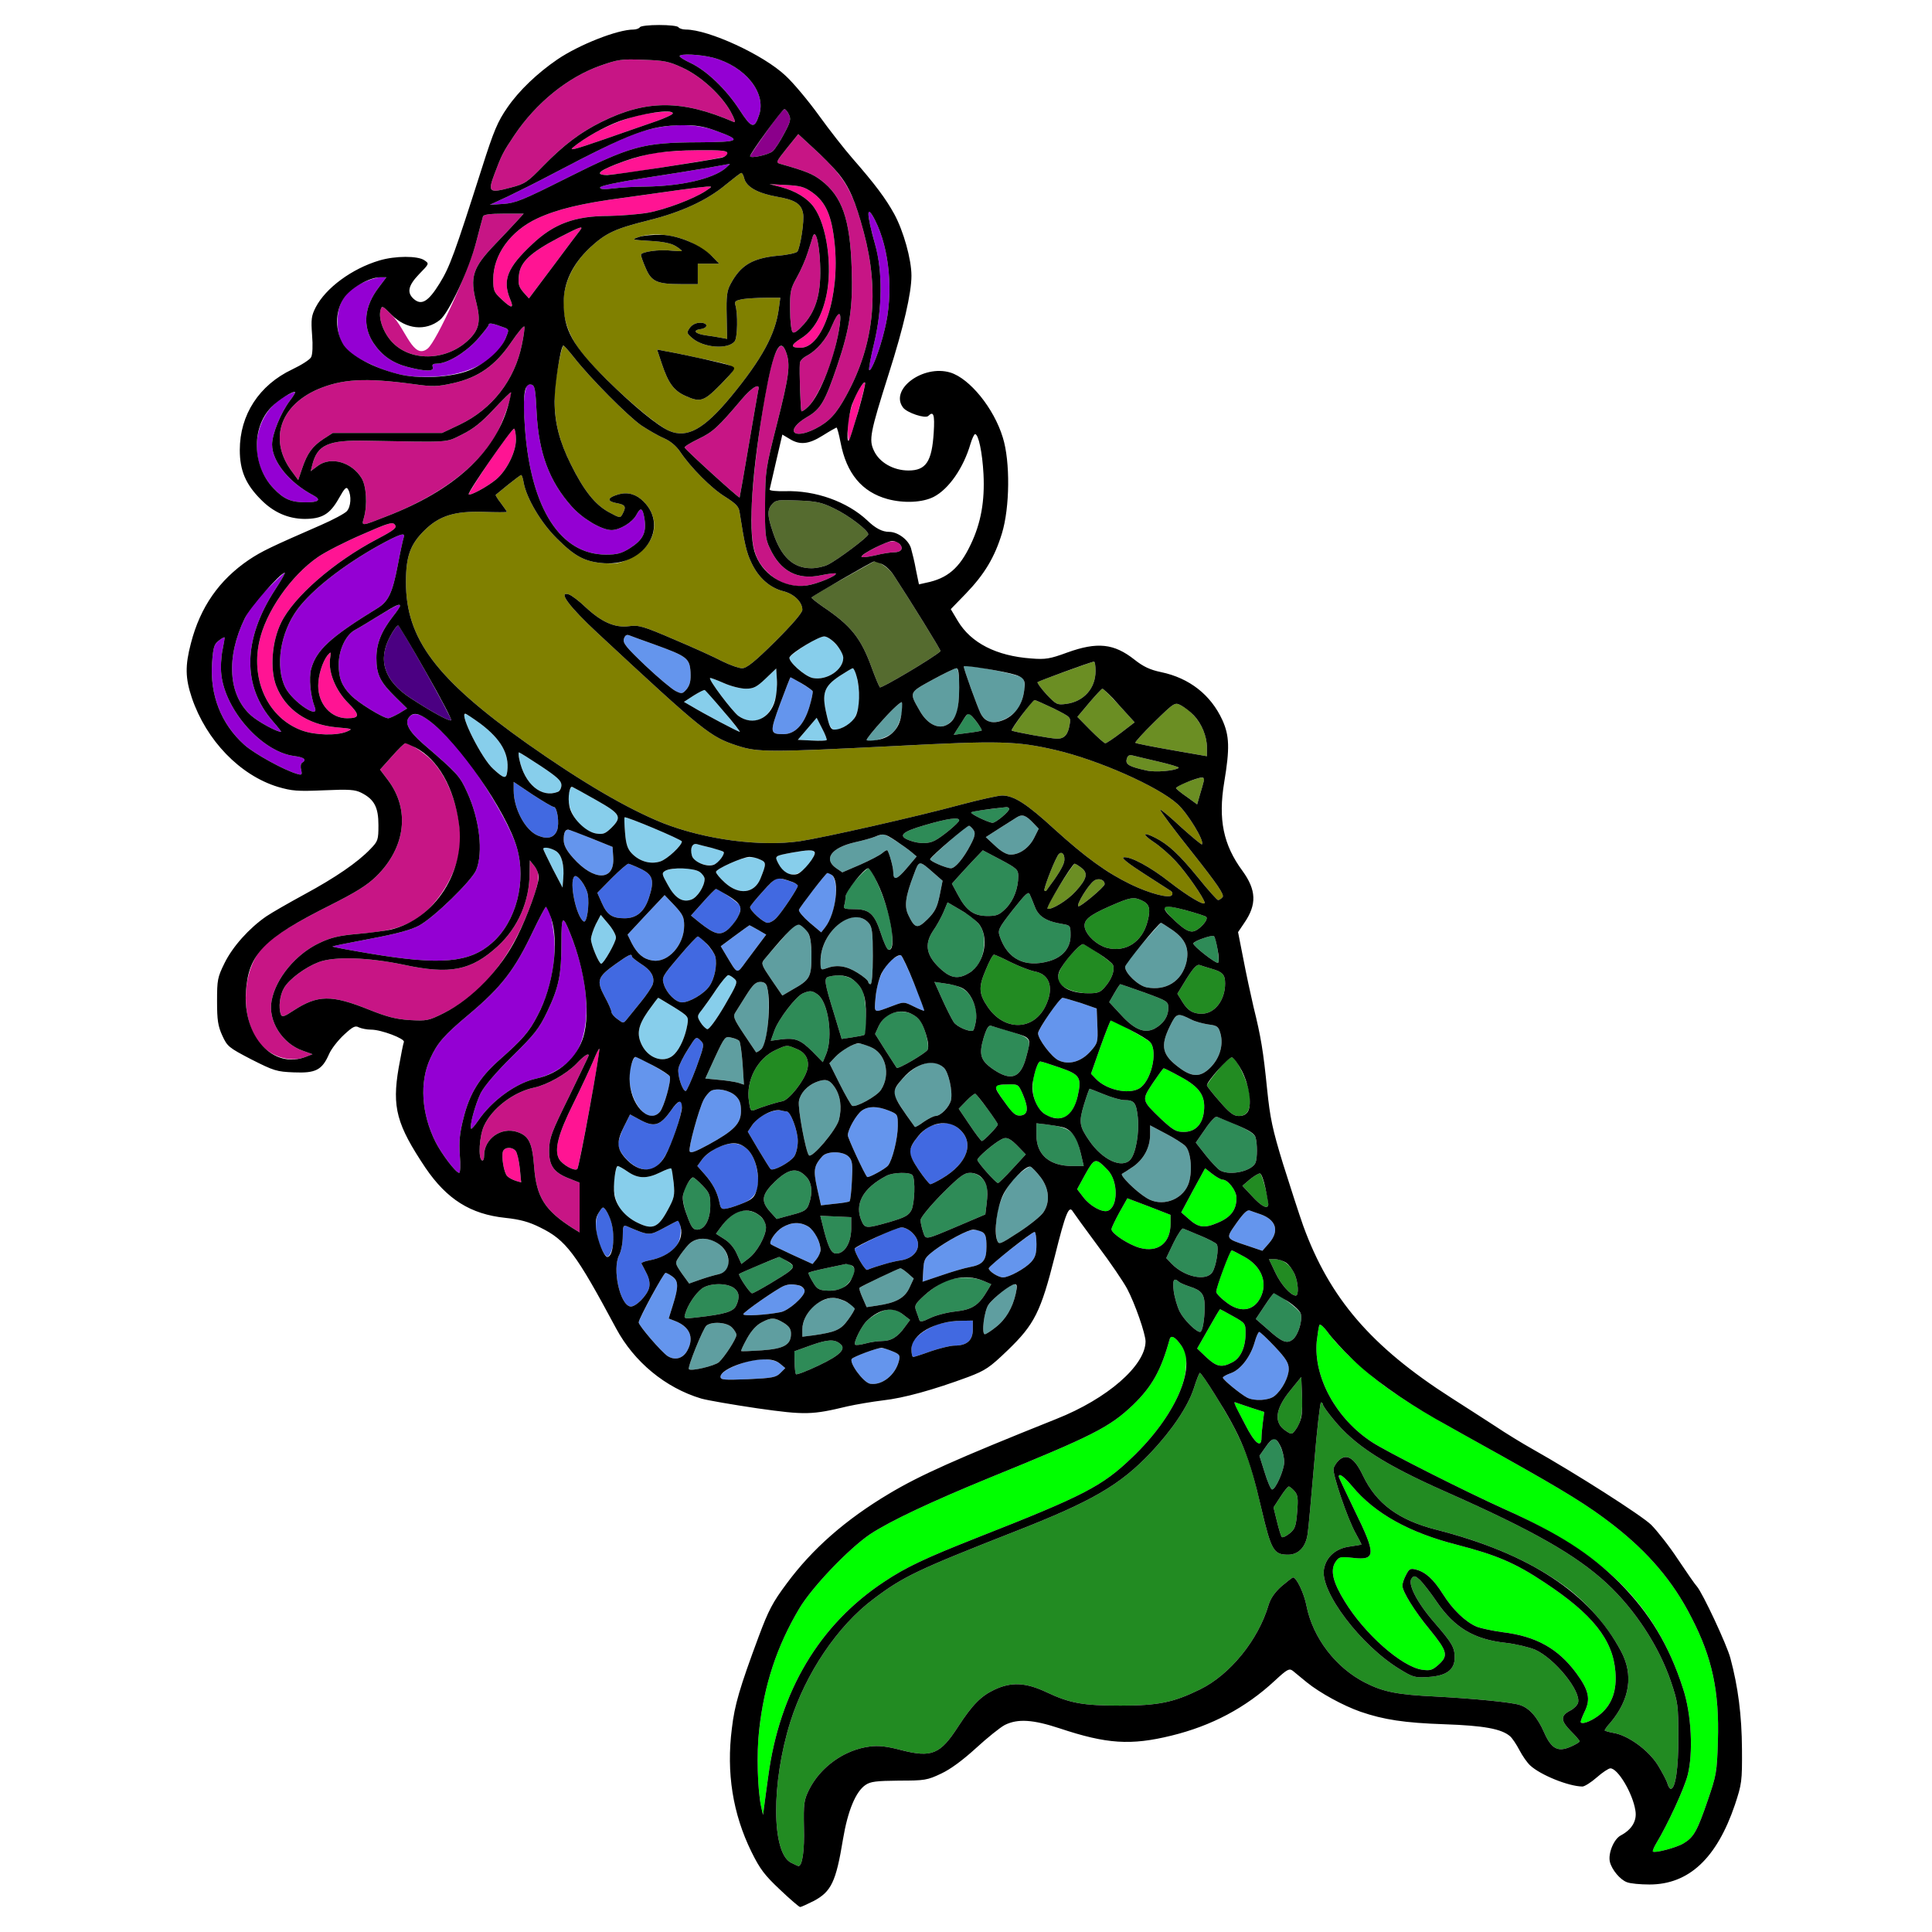 <?xml version="1.0" encoding="utf-8"?>
<!-- Generator: Adobe Illustrator 21.0.0, SVG Export Plug-In . SVG Version: 6.00 Build 0)  -->
<svg version="1.1"
	 id="svg394" inkscape:version="0.92.2 5c3e80d, 2017-08-06" sodipodi:docname="80.svg" xmlns:cc="http://creativecommons.org/ns#" xmlns:dc="http://purl.org/dc/elements/1.1/" xmlns:inkscape="http://www.inkscape.org/namespaces/inkscape" xmlns:rdf="http://www.w3.org/1999/02/22-rdf-syntax-ns#" xmlns:sodipodi="http://sodipodi.sourceforge.net/DTD/sodipodi-0.dtd" xmlns:svg="http://www.w3.org/2000/svg"
	 xmlns="http://www.w3.org/2000/svg" xmlns:xlink="http://www.w3.org/1999/xlink" x="0px" y="0px" viewBox="0 0 850 850"
	 style="enable-background:new 0 0 850 850;" xml:space="preserve">
<style type="text/css">
	.st0{fill:none;}
	.st1{fill:#9400D3;}
	.st2{fill:#C71585;}
	.st3{fill:#8B008B;}
	.st4{fill:#FF1493;}
	.st5{fill:#808000;}
	.st6{fill:#556B2F;}
	.st7{fill:#4B0082;}
	.st8{fill:#6495ED;}
	.st9{fill:#87CEEB;}
	.st10{fill:#6B8E23;}
	.st11{fill:#5F9EA0;}
	.st12{fill:#2E8B57;}
	.st13{fill:#4169E1;}
	.st14{fill:#228B22;}
	.st15{fill:#00FF00;}
</style>
<sodipodi:namedview  bordercolor="#666666" borderopacity="1" gridtolerance="10" guidetolerance="10" id="namedview396" inkscape:current-layer="svg394" inkscape:cx="724.28656" inkscape:cy="507.45733" inkscape:pageopacity="0" inkscape:pageshadow="2" inkscape:window-height="978" inkscape:window-maximized="1" inkscape:window-width="1920" inkscape:window-x="0" inkscape:window-y="1" inkscape:zoom="0.58897835" objecttolerance="10" pagecolor="#ffffff" showgrid="false">
	</sodipodi:namedview>
<g id="g392" transform="translate(0,0) scale(1,1)">
	<path id="path4" class="st0" d="M0,0h425h425v425v425H425H0V425V0z M290,11c-4.3,0-8.2,0.4-8.5,1c-0.3,0.5-1.6,1-2.8,1
		c-7,0-23.8,6.6-33.4,13.1c-8.8,6-16.9,13.7-22,21.1c-4.3,6.2-6,10.1-11.3,26.8c-12.1,37.9-14.1,43.4-18.6,50.7
		c-5,8.1-8,9.8-11.4,6.8c-3.1-2.8-2.4-5.9,2.4-10.9c4.5-4.6,4.5-4.6,2.3-6.1c-2.9-2-12.8-2-19.8,0.1c-12.1,3.6-23.6,12.1-28,20.6
		c-1.9,3.7-2.1,5.3-1.6,12.1c0.4,4.7,0.2,8.7-0.4,9.8c-0.5,1.1-4.3,3.5-8.3,5.4c-14.6,6.9-23.1,20-23.1,35.5c0,9,2.6,15.1,9.3,21.8
		c5.5,5.6,11.9,8.4,19.1,8.5c7.7,0,11.2-2,15.1-8.9c2.7-4.8,3.4-5.5,4.2-4c1.5,2.7,1.2,7.5-0.6,9.5c-0.9,1-6.1,3.8-11.4,6.1
		c-22,9.6-26,11.5-31.7,15.3C96.4,255.2,88.1,267.1,84,283c-2.6,9.9-2.5,15.3,0.4,24c6.4,18.8,21.2,34.1,37.9,39.2
		c6.2,1.8,8.5,2,20.2,1.5c11.2-0.5,13.7-0.3,16.5,1.1c5.7,2.9,7.5,6.4,7.5,14.2c0,6.5-0.2,7.1-3.5,10.5
		c-5.6,5.9-15.6,12.7-28.9,19.9c-6.8,3.7-14.5,8.1-17,9.8c-7.5,5.2-14.7,13.2-18.3,20.5c-3.1,6.3-3.3,7.4-3.3,16.8
		c0,8.3,0.4,10.9,2.3,15.1c2.2,4.8,2.8,5.3,12.8,10.5c9.9,5,11.1,5.4,18.7,5.7c9.6,0.4,12.4-1,15.5-8.1c1-2.3,4-6.1,6.6-8.5
		c3.8-3.5,4.9-4.1,6.5-3.2c1.1,0.5,3.5,1,5.4,1c4.5,0,14.9,4,14.4,5.4c-0.3,0.7-1.3,5.8-2.3,11.4c-3,17.4-0.9,25,11.8,44
		c9.4,13.8,19.8,20.4,35.1,22c6.6,0.7,10.5,1.8,15.3,4.2c11.5,5.6,15.7,11.3,33.5,44.5c7.9,14.7,21.7,26.1,37.4,30.8
		c2.8,0.8,13.9,2.7,24.7,4.3c21.2,3,24,2.9,39.8-0.9c3.6-0.8,10.6-2,15.5-2.6c9.1-1,22.1-4.6,37.5-10.3c7.6-2.9,9.4-4.1,17.4-11.8
		c11.7-11.3,14.5-16.8,20.7-41.4c4.7-18.9,6.2-22.5,7.9-19.6c0.5,0.8,5.4,7.6,10.9,15c5.6,7.4,11.4,16,13,19
		c3.5,6.6,8.1,19.9,8.1,23.2c-0.1,10.6-16.8,25.2-39.3,34.1c-44,17.6-59.9,24.7-73.6,32.9c-19.1,11.4-33.7,24.2-45,39.5
		c-6.2,8.3-8,11.8-12.3,23.3c-8.4,22.6-10.6,30.1-11.8,40.4c-2.5,19.5,0.4,37.6,8.6,54.3c3.8,7.7,5.8,10.3,12.6,16.7
		c4.4,4.2,8.4,7.6,8.8,7.6c0.5,0,3.1-1.2,5.9-2.6c7.8-4.1,9.9-8.4,13-27.3c2.1-12.5,5.6-20.9,9.9-23.8c2.2-1.5,4.7-1.8,14.8-1.9
		c11.2,0,12.4-0.2,18.5-3.1c4.1-1.9,9.6-6,15.3-11.2c4.9-4.5,10.6-9.1,12.7-10.2c5.7-2.8,12.3-2.4,24.1,1.5
		c20.7,6.9,31.3,7.6,49.2,3.2c17.6-4.3,32.6-12.2,45.5-24.2c5.4-5,6.3-5.5,7.9-4.3c0.9,0.8,3.7,3,6.2,5.1
		c5.7,4.6,15.9,10.2,23.6,12.9c10.2,3.5,19.3,4.9,36.9,5.5c17.3,0.6,25.1,2,28.9,5.3c1,0.9,2.8,3.6,4.1,6.1c1.3,2.5,3.4,5.5,4.7,6.7
		c4.5,4.2,16.8,9.2,23,9.3c0.9,0,3.8-1.8,6.3-4c2.5-2.2,5.2-4,6-4c3.3,0,9.8,10.9,11,18.5c0.8,4.5-1.5,8.4-6.4,11
		c-3.1,1.6-5.7,8-4.8,11.7c0.9,3.5,4.5,7.8,7.5,8.9c1.5,0.6,5.9,1,9.9,1c17.3,0,29.6-11.5,37.6-35.1c3-9.1,3.2-10.2,3.1-24.5
		c-0.1-14.9-1.7-27.3-5.1-40c-1.6-6-12.2-28.6-14.7-31.5c-0.8-0.8-4.5-6.2-8.4-12c-3.8-5.8-9.2-12.6-11.8-15.2
		c-4.4-4.2-32.7-22.3-52.4-33.4c-4.1-2.3-11.5-6.8-16.4-10.1c-4.9-3.2-13.5-8.7-19.1-12.3c-35.2-22.5-53.5-43.8-65.1-75.6
		c-1.8-5.1-5.8-17.4-8.9-27.3c-4.7-15.3-5.7-20.2-7-32.7c-1.7-16.9-2.7-23.1-6-36.4c-1.2-5.2-3.3-14.8-4.5-21.2l-2.3-11.7l2.7-4
		c5.6-8.1,5.4-14.5-0.8-23c-8.4-11.4-10.7-22.6-8-38.9c2.5-15,2.3-20.5-0.8-27.4c-5.1-11.1-14.5-18.5-27-21.1
		c-4.8-1-7.8-2.4-11.7-5.5c-9-7.1-16.3-7.9-29.6-3.1c-7.6,2.8-9.6,3.1-15.8,2.6c-15.3-1.1-26.5-6.8-32.3-16.5l-3.1-5.2l6.6-6.8
		c8.2-8.5,12.7-16,15.9-26.5c3.5-11.4,3.7-31.7,0.4-42.2c-3.9-12.9-14.6-26-23.1-28.6c-12-3.6-26.8,7.4-20.8,15.4
		c1.7,2.3,9.8,5,11.1,3.7c2.3-2.3,2.9-0.7,2.4,7.3c-0.8,12.8-3.4,16.7-11.1,16.7c-6.6,0-12.8-3.5-15.2-8.7
		c-2.3-4.8-1.7-7.9,6.5-33.8c6.6-20.7,10-35.6,10-43.2c0-7.2-3.5-19.7-7.6-27.2c-3.7-6.7-8.2-12.8-18.5-24.6
		c-3.4-3.9-10-12.3-14.6-18.7c-4.7-6.5-11.3-14.4-14.7-17.5c-9.7-9.2-33.9-20.3-43.9-20.3c-1.4,0-2.9-0.5-3.2-1
		C298.2,11.4,294.3,11,290,11z"/>
	<path id="path6" class="st1" d="M313.8,25.4c14.1,3.8,23.4,15.4,20.2,25.1c-2.1,6.4-3.3,6.1-8.8-2.4c-5.8-8.9-14.4-17.1-21.4-20.4
		c-2.6-1.2-4.7-2.5-4.8-3C299,23.5,308.1,23.9,313.8,25.4z"/>
	<path id="path8" inkscape:connector-curvature="0" sodipodi:nodetypes="ccscccccccc" class="st2" d="M283,26.3
		c9.2,0.3,11.3,0.7,17.3,3.5c8.1,3.7,17.2,12.1,21.2,19.4c1.7,3.1,2.3,4.9,1.4,4.5c-22.9-9.9-38.5-9.9-58.4,0
		c-9.2,4.6-16.4,10-25.5,19.3c-6.9,7.1-8,7.9-14.2,9.5c-9.7,2.6-10.3,2.1-7.2-6.1c3.1-8.2,3.6-9.3,8.7-16.9
		c9.7-14.4,23.5-25.5,37.8-30.6C271.8,26.2,273.4,25.9,283,26.3z"/>
	<path id="path10" class="st3" d="M345.1,48c0.5,0,1.4,1.1,2,2.4c1,2,0.6,3.4-2.1,8.4c-1.8,3.4-4,6.8-5,7.7c-1.8,1.6-10,3.4-10,2.2
		c0-0.3,3.2-5.1,7.1-10.6C341,52.5,344.6,48,345.1,48z"/>
	<path id="path12" class="st4" d="M296,49.9c0,0.5-3.3,2-7.2,3.4c-4,1.4-14.5,5-23.3,8.1c-13,4.5-15.5,5.1-13.2,3.3
		c7.9-6.6,21.7-12.9,32.1-14.6C291.5,48.9,296,48.8,296,49.9z"/>
	<path id="path14" class="st1" d="M314.6,57.4c12.2,4.4,11.3,5.1-6.9,5.2c-24.9,0.1-30,1.5-59.1,16.1c-18.3,9.2-21.7,10.6-27,11
		l-6.1,0.4l8-3.7c4.4-2.1,13.4-6.6,20-10.1C267.4,63.7,277.6,59,285,57.1C295.8,54.3,306.3,54.4,314.6,57.4z"/>
	<path id="path16" inkscape:connector-curvature="0" sodipodi:nodetypes="cccccccccccc" class="st2" d="M351.2,59l6.6,6.1
		c13.8,12.6,17.2,18.2,22.2,37c7,26.2,4.6,49.5-7.6,71.8c-4.5,8.3-7.6,11.6-13.6,14.7c-10.3,5.2-13.5,0.6-3.6-5.2
		c5.9-3.4,7.8-6.8,13.1-22.4c5.6-16.4,7-26,6.4-43c-0.7-21.6-4.2-31.6-13.5-38.7c-3.7-2.8-6.6-4-17.9-7.2c-2-0.6-1.9-0.9,2.9-6.9
		L351.2,59z"/>
	<path id="path18" class="st4" d="M306.8,66.1c10.8-0.1,13.2,0.2,13.2,1.3c0,1.7,0.5,1.6-27.6,6.1c-22.5,3.6-28.4,4.1-28.4,2.7
		c0-1.7,13-6.6,23-8.7C290.6,66.8,299.5,66.1,306.8,66.1z"/>
	<path id="path20" class="st1" d="M321,72.1c0.3,0-0.5,0.8-1.8,1.9c-5.6,4.7-19.5,7.9-35.2,8.1c-4.7,0-11.1,0.4-14.2,0.8
		c-4.1,0.5-5.8,0.4-5.8-0.4c0-0.7,7.1-2.2,18.3-4c10-1.5,22.7-3.6,28.2-4.5C316,73,320.7,72.2,321,72.1z"/>
	<path id="path22" class="st5" d="M326.1,76.1c0.4-0.1,1,1,1.3,2.3c0.9,3.8,5.9,6.6,14.2,8.1c8.1,1.4,10.9,3.1,11.7,7.3
		c0.7,3.1-1.2,15.1-2.5,16.9c-0.5,0.6-4.4,1.5-8.6,1.8c-11.2,1.1-16.4,4.2-20.8,12.5c-1.6,2.9-1.9,5.4-1.7,13.8l0.2,10.3l-2.7-0.5
		c-1.5-0.3-4.6-0.8-6.9-1.1c-4.6-0.7-5.7-2.2-2.1-2.7c3.5-0.5,3.4-2.8-0.1-2.8c-2,0-3.5,0.8-4.6,2.2c-1.5,2.2-1.4,2.4,1,4.5
		c4.9,4.3,15.7,5.2,18.7,1.5c1.3-1.5,1.5-12.4,0.3-16.1c-0.4-1.5,0.1-1.9,3.2-2.5c2.1-0.3,6.7-0.6,10.2-0.6h6.4l-0.7,5.1
		c-1.5,11-7.4,21.9-21,38.4c-11.8,14.3-19.2,18.4-27.1,15.1c-7.8-3.3-33.3-26.6-40.3-36.8c-10-14.6-8-31.1,5.1-43.6
		c7.1-6.6,11-8.5,25.8-12.2c14.6-3.6,26.1-8.9,34.4-15.9C322.8,78.4,325.8,76.1,326.1,76.1z M281,104.3c-3.3,1.1-3.1,1.2,5.1,1.7
		c5.7,0.3,9.4,1.1,11.2,2.3c1.5,0.9,2.7,1.9,2.7,2.1s-2,0.1-4.4-0.1c-5.5-0.7-13.6,0.5-13.6,1.8c0,0.6,0.9,3.2,2.1,5.9
		c2.5,5.9,5,7,15.5,7h7.4v-4.5V116h4.7h4.7l-3-3.1c-1.6-1.6-5.8-4.4-9.3-6.2C296.9,103.2,287.3,102.1,281,104.3z M292.8,154.5
		l-3.7-0.7l2.1,6.3c2.8,8.4,5.2,11.7,10.2,14c6.8,3.1,8.2,2.6,15.8-5.1c8-8.3,8.6-7.6-9.2-11.4C301.7,156.2,294.8,154.8,292.8,154.5
		z"/>
	<path id="path24" class="st4" d="M338.5,81l7.3,0.4c6.2,0.3,8.1,0.8,11.5,3.2c6,4.3,8.6,10.1,9.9,22.5c2.4,22.9-5.1,45.9-15,45.9
		c-4.5,0-4.5-1.1,0.2-4.1c5.6-3.5,9.2-9.7,11.2-19c2.7-12.7,0.2-30.8-5.5-38.7c-2.8-4-8.1-7.2-14.5-8.9L338.5,81z"/>
	<path id="path26" class="st4" d="M311,82.1c2.5-0.1,2.5-0.1-0.5,1.9c-5.3,3.5-17.7,8.2-25.5,9.6c-4.1,0.7-11.8,1.3-17.1,1.4
		c-14.9,0-24.2,3.4-33.7,12.4c-11,10.3-13.2,15.8-9.8,24.1c1.9,4.4,0.7,4.4-3.8,0.1c-3.3-3-3.6-3.8-3.6-8.7
		c0-10.8,7.6-21.3,19.4-26.8c8.6-4,19.6-6.7,38.1-9.1c8.8-1.2,20.1-2.8,25-3.5C304.5,82.8,309.6,82.2,311,82.1z"/>
	<path id="path28" class="st1" d="M385,96.9c6.4,12.7,8.2,32.1,4.2,48.1c-2.1,8.9-5.9,18.7-6.8,17.8c-0.3-0.3,0.7-5.7,2.2-11.9
		c3.6-15.1,3.8-31.4,0.4-43.4c-1.2-4.4-2.5-9.5-2.7-11.3C381.6,91.9,382.5,92.1,385,96.9z"/>
	<path id="path30" inkscape:connector-curvature="0" sodipodi:nodetypes="cccccscccccsc" class="st2" d="M221.7,94h8.7l-2.9,3.2
		c-1.6,1.8-6,6.4-9.7,10.3c-9.9,10.3-11.2,14.4-8.2,25.8c1.9,7.6,1.3,11.4-2.8,15.6c-9.4,9.7-25.3,10.6-33.9,2
		c-4-4-6.5-10.5-5.5-14.4c0.6-2.2,0.8-2.1,4.9,2c6.3,6.4,9.5,19.9,15.8,14.9c4-3.1,18.3-34.9,21.4-46.9c1.4-5.5,2.8-10.6,3-11.3
		C212.8,94.4,215.6,94,221.7,94z"/>
	<path id="path32" class="st4" d="M255.3,101.2c-0.6,0.7-5.9,7.8-11.8,15.7l-10.8,14.4l-2.5-2.8c-2-2.4-2.3-3.6-1.9-7.4
		c0.6-5.8,5.1-10,17.5-16.5C254.9,99.9,256.9,99.1,255.3,101.2z"/>
	<path id="path34" inkscape:connector-curvature="0" sodipodi:nodetypes="ccccsccc" class="st2" d="M360.8,115.8
		c0.6,12.5-1.5,20.4-7,26.7c-2.9,3.2-4.4,4.3-5.1,3.6c-0.6-0.6-1.1-5-1.1-9.8c-0.1-8,0.2-9.3,3-14.3c1.7-3,3.9-8,4.8-11
		c1-3,2-6.2,2.2-7C358.8,100.6,360.4,106.8,360.8,115.8z"/>
	<path id="path36" class="st1" d="M167.2,122h2.8l-3.4,4.5c-6.4,8.4-7.2,17-2.3,24.4c3.7,5.5,8.3,8.8,15.2,10.6c7.8,2,11.6,2,10.9,0
		c-0.4-1.1,0.1-1.5,1.7-1.5c4.6,0,12.3-4.6,17.7-10.4c2.8-3.2,5.2-6.2,5.2-6.7c0-1,1.7-0.7,6.8,1.2c2.2,0.8,2.2,1,0.7,4.6
		c-3.9,9.8-16.1,16.3-31.5,17c-11.2,0.6-18.7-1-29.8-6.3c-9.6-4.6-12.7-9-12.7-17.9c0-8.1,3.2-13.2,10.6-16.9
		C162,123.2,165.7,122,167.2,122z"/>
	<path id="path38" inkscape:connector-curvature="0" sodipodi:nodetypes="ccccccc" class="st2" d="M366.9,155
		c-2.5,9.2-7.9,20.7-11.3,23.9c-1.4,1.4-2.8,2.3-3,2c-0.4-0.4-1-17.6-0.7-21.1c0-1,1.4-2.4,2.9-3.2c4.6-2.4,8.9-7.5,11.2-13.2
		C370.5,132.5,371,139.5,366.9,155z"/>
	<path id="path40" class="st2" d="M230.7,143.7c0.2,0.6-0.3,4.2-1.1,8c-3.2,15.6-13.1,28.3-27.3,35.1l-7.8,3.7h-24.1h-24l-4.2,2.7
		c-4.9,3.3-7,6.2-9.3,13l-1.7,5l-2.5-3.4c-10.5-13.7-6-28.9,10.8-36.4c10.9-4.7,21.1-5.3,42.5-2.4c8.5,1.2,10.4,1.1,17.3-0.4
		c11.1-2.5,18.6-7.7,25.6-18C227.9,146.2,230.5,143.1,230.7,143.7z"/>
	<path id="path42" class="st5" d="M247.9,152c0.3,0.1,2.4,2.4,4.6,5.2c7,9,23.8,25.9,29.7,30c3.2,2.1,7.7,4.7,10.1,5.7
		c2.7,1.2,5.2,3.3,6.9,5.8c4.6,6.9,13.8,16.2,19.9,19.9c4.7,3,6,4.3,6.3,6.8c2.2,14.1,3,17.6,5.2,22.2c3.1,6.6,8.1,11,14,12.5
		c4.8,1.2,8.4,4.8,8.4,8.2c0,1.3-4.4,6.4-11.9,13.9c-9.1,9-12.6,11.8-14.6,11.8c-1.4,0-5.4-1.4-8.8-3.1c-3.4-1.8-12.9-6.1-21.2-9.6
		c-13.5-5.8-15.5-6.4-19.8-5.8c-6.2,0.8-12-1.8-19-8.3c-2.8-2.7-6.2-5.3-7.5-5.7c-4.9-1.5,0.3,5.5,12.8,17.1
		c46.8,43.5,49.5,45.6,61.5,49.5c8.9,2.9,14,2.9,69.6,0.1c45.7-2.4,53.1-2.2,70.4,1.8c18.8,4.4,44.8,15.9,53.5,23.7
		c4.5,4,12.1,16.5,10.8,17.8c-0.2,0.2-4.3-3.2-9.2-7.6c-4.8-4.5-8.9-7.9-9.2-7.7c-0.2,0.3,6.1,8.8,14.1,18.8
		c11.3,14.3,14.2,18.6,13.4,19.7c-0.6,0.7-1.5,1.3-2,1.3c-0.4,0-4.4-4.4-8.8-9.9c-8.1-9.9-12.9-14.5-18.8-17.5
		c-5.5-2.8-6-1.7-0.8,1.8c2.8,1.8,7.1,5.6,9.7,8.4c4.7,5,12.8,16.7,12.8,18.4c0,1.5-7.3-2.8-15.5-9.2c-8.4-6.6-17.3-11.4-20.2-10.8
		c-1.1,0.2,2.3,2.9,9.2,7.3c6,3.9,11.3,7.3,11.8,7.6c0.5,0.4,0.7,1.1,0.3,1.7c-1,1.6-9.6-0.6-18.1-4.7
		c-10.7-5.2-19.8-11.8-33.6-24.3c-12.1-11.1-17.8-14.8-23-14.8c-1.7,0-9.8,1.8-18.1,4c-19.1,5.2-60.3,14.5-70.9,16.1
		c-17.5,2.5-41.7-0.7-60.3-8c-15.8-6.4-35.3-17.8-59.6-34.9c-40.2-28.5-53.5-46.2-53.4-71.2c0-11.3,1.9-16.6,8.4-22.9
		c6.4-6.2,13.1-8.3,25.7-7.9c5.7,0.2,10.3,0.2,10.3,0s-1.2-1.9-2.6-3.8c-1.5-1.9-2.5-3.6-2.3-3.7c0.2-0.2,2.7-2.2,5.5-4.5
		c2.9-2.3,5.4-4.2,5.7-4.2c0.3,0,0.8,1.5,1.1,3.4c1.3,6.9,7.6,17.6,14.6,24.5c8,8,12.4,10.3,20.8,10.9c5.2,0.4,7.1,0,11.6-2.2
		c11.8-5.8,13.9-18.1,4.6-26c-3.3-2.7-7.1-3.3-11.4-1.6c-3.6,1.3-3.2,2.7,0.9,3.4c3.7,0.7,4.1,1.5,2.4,4.7c-1,1.9-1.1,1.9-6.1-0.8
		c-6-3.3-10.9-9.4-16.7-21.1c-7.2-14.3-8.7-26.2-5.5-43.5C246.5,155.9,247.5,152,247.9,152z"/>
	<path id="path44" inkscape:connector-curvature="0" sodipodi:nodetypes="ccccccccccc" class="st2" d="M345.9,155.1
		c1.9,5.4,1.3,10.2-4,31.1c-5,19.8-5.2,20.7-5.3,35.3c-0.1,13.2,0.1,15.5,2,19.5c4.7,10.3,12.2,14.3,22.6,12.1
		c3.3-0.7,6.2-1,6.5-0.8c0.8,0.9-8.3,4.7-12.8,5.3c-6.7,0.9-12.4-1.1-17.3-5.9c-5.7-5.7-7.1-11.1-7-25.7
		c0.3-18.2,6.4-60.4,10.2-69.7C342.8,151.2,344.4,150.9,345.9,155.1z"/>
	<path id="path46" class="st4" d="M380.6,168.3c0.5,0.5-6.2,24.6-7.1,25.5c-0.3,0.3-0.5-2-0.5-5.1c0-5.7,2.4-13.6,5.5-18.4
		C379.4,169,380.4,168,380.6,168.3z"/>
	<path id="path48" class="st1" d="M233.7,169.2c1.6,0.3,1.9,2,2.4,12.3c0.9,17.8,5.6,30.3,15.4,41.3c4.8,5.4,13.1,10.3,17.4,10.4
		c3.6,0.1,9.3-3.3,11.1-6.7c1.9-3.6,2.8-3.1,3.6,2.1c0.8,5.8-0.7,8.9-6.5,12.6c-3.7,2.3-5.6,2.8-10.5,2.8c-20,0-32.9-20.1-35.6-55
		c-0.8-11.3-0.7-14.5,0.6-18.8C231.8,169.4,232.8,169,233.7,169.2z"/>
	<path id="path50" inkscape:connector-curvature="0" sodipodi:nodetypes="ccccscc" class="st2" d="M333.6,171.7
		c-0.2,1-2.1,11.9-4.2,24.3c-2.1,12.4-3.9,22.7-4,22.9c-0.3,0.4-23.7-20.9-24.2-22c-0.2-0.4,2.6-2.1,6.1-3.8c6.3-3,8.6-5.1,19-17.4
		C331,170.1,334.7,168.2,333.6,171.7z"/>
	<path id="path52" class="st1" d="M129.9,172.5c0.1,0.2-0.9,1.9-2.3,3.7c-4.1,5.4-7.9,14.8-7.9,19.4c0,7.4,7.5,16.7,18.1,22.3
		c3.7,2,2.5,3.1-3.3,3.1c-6.4,0-9.7-1.4-14.2-6.2c-11.8-12.3-8.9-33.2,5.7-40.8C127.9,173,129.7,172.3,129.9,172.5z"/>
	<path id="path54" class="st2" d="M224.8,172.6c0.8,0.6-3.2,12.3-6,17.6c-7.8,14.7-25.1,27.8-48.8,37c-11.2,4.4-11,4.4-9.9,0.6
		c1.6-5.6,1.1-14-1-17.4c-4.3-7.1-13.5-9.7-19.2-5.5l-3.2,2.4l0.7-2.8c2.2-8.8,7-11,24.1-10.6c37.5,0.7,34.4,0.9,41.7-2.7
		c4.9-2.4,8.6-5.3,14-11.1C221.2,175.8,224.7,172.4,224.8,172.6z"/>
	<path id="path56" class="st4" d="M226.2,188.6c0.4,0.3,0.8,2.4,0.8,4.8c0,5.5-4.1,13.7-8.8,17.6c-3.9,3.2-11.3,7.2-12,6.5
		c-0.2-0.2,4-6.9,9.4-14.9C221,194.7,225.8,188.4,226.2,188.6z"/>
	<path id="path58" class="st0" d="M368,188.1c0.3-0.1,1.1,2.9,1.8,6.5c2.6,13.7,9.4,21.9,20.8,25c7.2,1.9,15.3,1.5,20.2-1
		c6.6-3.4,13.1-12.7,16.2-23.4c0.7-2.3,1.6-4.2,2-4.2c1.5,0,3.2,8.1,3.7,17.6c0.6,11.8-1.1,21.5-5.6,30.9
		c-4.9,10.4-10.2,15-19.7,16.9l-3.1,0.7l-1.3-6.3c-0.6-3.5-1.7-7.8-2.2-9.6c-1.1-3.7-5.8-7.2-9.6-7.2c-3,0-6-1.5-9.7-5.1
		c-8.8-8.2-22.7-13.2-36-12.8c-3.8,0.1-6.9-0.2-6.9-0.7c0.1-0.5,1.4-6.1,2.9-12.6l2.7-11.6l3.2,1.9c4.5,2.8,8.4,2.4,14.6-1.5
		C365,189.7,367.7,188.2,368,188.1z"/>
	<path id="path60" class="st6" d="M351,220.2c8.1,0.3,10.5,0.8,16,3.5c6.3,3,15,9.6,15,11.4c0,1.1-13.3,11.1-17.7,13.3
		c-1.8,0.9-5,1.6-7.3,1.6c-8,0-13.3-4.9-16.9-15.7c-2.6-7.6-2.6-10.1-0.3-12.6C341.3,220,342.6,219.8,351,220.2z"/>
	<path id="path62" class="st4" d="M173.7,230.8c1.1,1.3,0,2.3-7.8,6.4c-19,10-36.6,25.3-42.2,36.7c-4.1,8.3-5,20.4-2.2,27.8
		c4,10.4,13.7,17.1,26.5,18.3c7.2,0.6,7.4,0.7,4.5,1.9c-4.4,1.8-13.7,1.6-19.6-0.5c-14.6-5.3-22.5-21.5-18.9-38.8
		c2.7-13.2,14-29.4,26-37.6c3.2-2.2,11.8-6.6,19.2-9.8C170.8,230.1,172.7,229.5,173.7,230.8z"/>
	<path id="path64" class="st1" d="M177.6,236.5c-0.3,0.8-1.5,6.3-2.6,12.2c-2.3,12-4.1,15.9-8.8,18.8c-21,12.9-27,18.5-29.3,26.8
		c-1.1,4-0.3,12,1.6,16.9c2.2,5.6-9.7-2.4-12.9-8.6c-4.7-9.2-2.3-24.4,5.4-34.7c6.4-8.5,19.7-19,35.6-27.9
		C175.9,234.9,178.6,234,177.6,236.5z"/>
	<path id="path66" class="st2" d="M396,239.5c1.6,2,0.4,3.5-2.8,3.5c-1.5,0-5.3,0.6-8.4,1.4c-3.2,0.7-5.8,1-5.8,0.5
		c0-0.5,2.6-2.2,5.8-3.8C391.2,237.7,394.2,237.3,396,239.5z"/>
	<path id="path68" class="st6" d="M384.6,247c2.1-0.1,6.5,3,8.4,5.8c7.6,11.6,21.1,33.4,20.8,33.7c-3.3,3-26.1,16.5-26.7,15.9
		c-0.4-0.5-2-4.3-3.5-8.4c-4.8-13.3-9.1-18.7-21.6-27.1c-2.7-1.9-5-3.7-5-4s6.2-4,13.8-8.2C378.3,250.5,384.5,247,384.6,247z"/>
	<path id="path70" class="st1" d="M125.3,252c0.3,0-1.6,3.4-4.3,7.5c-14.2,21.8-14.5,42.4-0.9,57.9c2.2,2.5,3.8,4.6,3.6,4.6
		c-2,0-10-4.4-13.1-7.1c-10.2-8.9-11.3-25.6-2.9-42.9c1.5-3.2,5.7-8.6,9.8-12.8C121.4,255.3,124.9,252,125.3,252z"/>
	<path id="path72" class="st1" d="M173.1,270.9c-5.3,6.8-7.5,12.1-7.5,18.6c0,7.3,1.6,10.5,8.4,17.2l5.1,5l-3.6,2.2
		c-2,1.1-4.1,2.1-4.7,2.1c-2.2,0-13.4-6.9-16.5-10.2c-4-4.1-5.3-7.6-5.3-13.6c0.1-6.3,3.1-12.8,7.1-15c1.7-0.9,6.5-3.8,10.7-6.4
		C177.1,264.5,178.1,264.5,173.1,270.9z"/>
	<path id="path74" class="st7" d="M175.2,275.2c1.2,0.5,23.9,41,23.3,41.7c-0.7,0.6-8.3-3.5-17.8-9.7c-11.7-7.6-14.7-16.9-9-27.3
		C173.1,277.2,174.7,275.1,175.2,275.2z"/>
	<path id="path76" class="st8" d="M276.8,279.5c1,0.4,5.9,2.2,11,4c14.4,5.2,15.6,6.1,16,12.1c0.2,3.8-0.2,5.6-1.6,7.5
		c-1.9,2.2-2.2,2.3-5,0.9c-1.6-0.8-7.6-5.8-13.2-11.1c-8.6-8.2-10.1-10-9.5-11.9C275,279.5,275.7,279.1,276.8,279.5z"/>
	<path id="path78" class="st1" d="M98.8,280.4c0.1,0.2-0.3,2.7-0.9,5.6s-0.9,7.8-0.5,10.9c1.8,15.8,17.9,33.8,31.9,35.7
		c4.6,0.6,5.8,1.6,3.6,3c-0.6,0.3-0.8,1.7-0.4,3.1c0.5,2.2,0.3,2.4-1.7,1.8c-5.7-1.6-19-8.9-23.4-12.9c-10.1-9.1-15.1-21.8-14.1-36
		c0.5-6.8,0.9-8.2,2.9-9.7C97.4,280.9,98.6,280.3,98.8,280.4z"/>
	<path id="path80" class="st9" d="M362.6,280c2.8,0,8.4,6.3,8.4,9.4c0,5.3-7.2,10.1-13.4,8.9c-3.6-0.7-11.2-7.6-10.2-9.2
		c0.5-0.7,3.6-3.1,6.9-5.2C357.6,281.8,361.3,280,362.6,280z"/>
	<path id="path82" class="st4" d="M145.2,289.9c-0.8,5.8,2.5,13.9,7.9,19.3c5.4,5.4,5.3,6.8-0.4,6.8c-7.1,0-12.7-6.2-12.7-14.3
		c0-4.6,1.9-10.6,4.1-13.4C145.7,286.5,145.7,286.6,145.2,289.9z"/>
	<path id="path84" class="st10" d="M481.3,291.1c0.4-0.1,0.7,1.8,0.7,4.1c0,7.7-5.2,13.5-13,14.5c-3.9,0.5-4.3,0.3-8.6-4.2
		c-2.4-2.7-4.2-5.1-3.9-5.4c0.3-0.3,5.9-2.4,12.3-4.7S480.8,291.1,481.3,291.1z"/>
	<path id="path86" class="st11" d="M449.8,298.2c1.9,1.6,0.9,8.9-1.8,13.3c-2.4,3.8-8.8,7-12.4,6.1c-1.5-0.4-3.3-2-4.2-3.8
		c-1.4-2.8-7.4-19.4-7.4-20.6C424,291.9,447.7,296.5,449.8,298.2z"/>
	<path id="path88" class="st9" d="M341.5,294.1l0.3,4.9c0.9,14-7.9,22.3-16.9,16c-2.7-2-13.3-16-12.5-16.7c0.1-0.2,2.8,0.8,6,2.2
		c3.1,1.4,7.5,2.5,9.7,2.5c3.4,0,4.8-0.7,8.7-4.4L341.5,294.1z"/>
	<path id="path90" class="st9" d="M375.2,294c1.2,0,2.8,7.2,2.8,12.8c0,6.4-2,10.6-6,12.7c-5.6,2.9-6.7,2.2-8.4-5.4
		c-2.1-9.1-1.1-12.1,5.8-16.7C372.2,295.6,374.8,294,375.2,294z"/>
	<path id="path92" class="st11" d="M420.8,294c1.7,0,1.6,16-0.1,20.3c-0.8,1.8-2.6,3.8-4.1,4.6c-3.8,2.1-8.7-0.4-11.9-6.1
		c-4.8-8.3-4.9-8,5.5-13.7C415.3,296.3,420.1,294,420.8,294z"/>
	<path id="path94" class="st8" d="M347.8,298c0.7,0,9.2,5.2,9.7,6c0.3,0.4-0.4,3.7-1.5,7.3c-2.4,7.7-6.3,11.7-11.3,11.7
		c-6.1,0-6.1-0.7-1.5-13.3C345.6,303.3,347.6,298,347.8,298z"/>
	<path id="path96" class="st9" d="M310.1,303.6c1.2,0.6,16,18.4,15.4,18.4c-0.7,0-15.7-7.9-21.3-11.3l-3.3-1.9l4.3-2.8
		C307.6,304.5,309.8,303.4,310.1,303.6z"/>
	<path id="path98" class="st10" d="M485,303c0.6,0,5.1,4.7,11.3,11.6l2.9,3.2l-6,4.6c-3.3,2.5-6.4,4.6-6.9,4.6s-3.4-2.6-6.6-5.8
		l-5.7-5.8l5.2-6.2C482.1,305.8,484.7,303,485,303z"/>
	<path id="path100" class="st11" d="M396.8,309c1,3-1.1,10.5-3.7,13c-2.5,2.6-10.4,5-11.8,3.6c-0.3-0.3,3-4.4,7.3-9.1
		C392.9,311.7,396.6,308.4,396.8,309z"/>
	<path id="path102" class="st10" d="M455.2,308c0.4,0,4.2,1.7,8.4,3.7c7.5,3.8,7.6,3.8,7,7.1c-0.7,4.4-2.3,6.2-5.5,6.2
		c-2.5,0-19.2-3-20-3.6c-0.2-0.2,1.8-3.2,4.5-6.8C452.2,310.9,454.7,308,455.2,308z"/>
	<path id="path104" class="st10" d="M519.7,310.4c6.5,3.4,11.3,11.2,11.3,18.4v3.9l-15.5-2.7c-8.5-1.5-15.7-2.9-16-3.2
		c-0.3-0.2,3.5-4.4,8.4-9.2C516.8,308.9,516.9,308.9,519.7,310.4z"/>
	<path id="path106" class="st1" d="M198.7,326.2c10,10.5,25.5,35.8,28.7,46.7c4.3,14.9-0.3,32.7-11,42c-9.9,8.7-22.5,9.8-53.2,4.7
		c-9.5-1.6-17.1-3-16.9-3.2c0.2-0.2,7.7-1.7,16.7-3.4c11.7-2.2,17.9-3.9,21.4-5.8c6.6-3.6,23.1-19.7,25.1-24.4
		c3.2-7.8,1.5-22.4-4-34.3c-3.2-7.1-4.1-8.1-19.4-21.3c-6.3-5.5-8.2-9.2-6.1-11.7C182.8,312.1,188.2,315.2,198.7,326.2z"/>
	<path id="path108" class="st9" d="M211.4,318.4c9,6.8,12.7,13.3,11.8,20.8c-0.4,3.7-1.4,3.5-6.2-0.9c-3.7-3.3-10.5-15.3-12.5-22.1
		C203.6,313.1,204.7,313.4,211.4,318.4z"/>
	<path id="path110" class="st12" d="M426.2,314c0.9,0,6.2,6.9,5.7,7.4c-0.2,0.2-3.1,0.7-6.4,1.1l-5.9,0.8l1.5-2.4
		c0.9-1.3,2.2-3.4,3-4.7C424.9,315,425.8,314,426.2,314z"/>
	<path id="path112" class="st9" d="M359.3,315.8l2.4,4.7c1.4,2.6,2.2,4.9,2,5.1c-0.3,0.3-3.2,0.4-6.6,0.2l-6.1-0.3l4.2-4.9
		L359.3,315.8z"/>
	<path id="path114" class="st2" d="M178.3,327c2,0,8.5,4.2,11.8,7.7c8.6,9,14,27.1,11.9,40c-2,12.3-11.3,25.9-21.1,30.9
		c-6.1,3.1-11.3,4.2-23.7,5.3c-8,0.7-11.7,1.6-16.5,3.9c-10.4,4.8-19.4,15.6-21.2,25.5c-1.7,8.8,4.7,18.9,13.8,22l4.2,1.5l-2.8,1.1
		c-7.5,3-16.8-0.3-21.6-7.5c-7.6-11.5-6.3-31.2,2.7-40.8c4.5-4.7,13.4-10.3,29.2-18.2c11.5-5.8,16.4-8.8,20.6-12.9
		c12.9-12.7,14.9-29.4,5-42.4l-3.4-4.5l5.2-5.8C175.2,329.6,177.9,327,178.3,327z"/>
	<path id="path116" class="st9" d="M228.3,331c0.3,0,4.6,2.7,9.6,6c7.2,4.8,9.1,6.5,9.1,8.4c0,1.3-0.7,2.7-1.6,3
		c-7.2,2.8-14.6-3.4-16.9-14.2C228.1,332.5,228.1,331,228.3,331z"/>
	<path id="path118" class="st10" d="M498.4,332.4c1.1,0.3,6.3,1.5,11.4,2.7c5.1,1.2,9.1,2.4,8.8,2.7c-1.4,1.3-10.2,2.1-14.1,1.2
		c-7.8-1.7-9.4-2.7-8.8-5C496.1,332.4,496.8,332,498.4,332.4z"/>
	<path id="path120" class="st10" d="M529.6,343.7c-0.2,1-1,3.7-1.7,6l-1.2,4.2l-4.4-3.2c-2.5-1.7-4.7-3.5-4.9-3.9
		c-0.2-0.3,1.9-1.6,4.8-2.7C528.9,341.6,530.3,341.5,529.6,343.7z"/>
	<path id="path122" class="st13" d="M226,344l8.2,5.5c4.6,3,8.8,5.5,9.4,5.5c1.6,0,2.6,7.3,1.5,10.3c-1.3,3.3-4.2,4.1-8.5,2.3
		c-5.5-2.3-10.6-11.8-10.6-19.8V344z"/>
	<path id="path124" class="st9" d="M251.8,346.2c0.5,0.2,5.2,2.8,10.5,5.8c10.8,6.1,11.5,7.4,6.7,12.2c-2.7,2.6-3.6,3-6.8,2.5
		c-7.2-1.2-13.6-11-11.8-18.3C250.8,347,251.4,346,251.8,346.2z"/>
	<path id="path126" class="st12" d="M442.8,355.1c0.6,0,1.2,0.3,1.2,0.8c0,1.2-5.9,6.1-7.3,6.1c-1.9-0.1-10-4-9.4-4.6
		c0.3-0.3,3.6-0.9,7.4-1.3C438.4,355.6,442.1,355.2,442.8,355.1z"/>
	<path id="path128" class="st11" d="M454.7,362.2l2.3,2.4l-2,4c-2.2,4.4-6.4,7.4-10.4,7.4c-1.7,0-4.2-1.4-6.8-3.9l-4.1-3.8l5.9-3.8
		c3.2-2,6.8-4.3,7.9-5C449.8,358.1,451.4,358.7,454.7,362.2z"/>
	<path id="path130" class="st9" d="M300,370.2c0,1.8-6.4,7.8-9.5,8.8c-4.3,1.4-9.2,0-12.6-3.6c-1.8-1.9-2.5-4-2.9-9
		c-0.3-3.6-0.4-6.7-0.2-6.8C275.3,359,300,369.4,300,370.2z"/>
	<path id="path132" class="st12" d="M422,360.9c0,1-7.4,7.2-10.7,8.9c-2.8,1.5-6.8,1.5-11,0c-5.5-2-3.7-3.8,6.7-6.8
		C416.9,360.1,422,359.4,422,360.9z"/>
	<path id="path134" class="st11" d="M426.4,363.3c0.5,0.2,1.4,1.1,2,2c0.8,1.3,0.5,2.8-1.4,6.4c-3.1,6-6.8,10.3-8.6,10.3
		c-2.1,0-9.5-3.2-9.2-4c0.2-0.4,3.9-3.9,8.3-7.8C421.9,366.2,425.9,363.1,426.4,363.3z"/>
	<path id="path136" class="st8" d="M260.1,368.8l9.4,3.8l0.3,4.6c0.7,10.5-8.5,10.6-17.7,0.2c-3-3.4-4.1-5.6-4.1-7.9
		c0-1.7,0.3-3.5,0.7-3.8C249.7,364.6,250,364.7,260.1,368.8z"/>
	<path id="path138" class="st11" d="M388.6,367.1c1.1-0.1,8.1,4.3,12.3,7.7l2.4,2l-4.3,5.1c-4.4,5.2-6,5.7-6,1.7
		c0-2.1-1.8-8.5-2.6-9.5c-0.2-0.2-1.2,0.3-2.2,1.2c-1,0.9-5.4,3.2-9.7,5.1l-7.9,3.4l-2.8-1.9c-5.6-4-2.1-8.9,8.2-11.3
		c3.6-0.8,7.6-1.9,9-2.5C386.4,367.6,388,367.1,388.6,367.1z"/>
	<path id="path140" class="st9" d="M306.7,371.4c1,0.3,3.8,1,6.3,1.6c6.1,1.6,6.2,1.8,4.4,4.5c-2.1,3.2-4.7,3.9-8.9,2.5
		c-3.6-1.2-5.3-4.4-4.1-7.6C304.7,371.5,305.7,371.1,306.7,371.4z"/>
	<path id="path142" class="st9" d="M244.7,374.5c2.5,1.7,3.6,6.1,3.1,12l-0.3,4l-4.3-8.2c-2.3-4.6-4.2-8.5-4.2-8.8
		C239,372.4,242.6,373.1,244.7,374.5z"/>
	<path id="path144" class="st9" d="M356,379.9c-4.7,6.4-10.2,6.5-13.5,0.1c-1.8-3.5-1.8-3.4,6-4.9
		C359.3,373.2,360.3,373.9,356,379.9z"/>
	<path id="path146" class="st12" d="M432.4,374.1l7.8,4.1c7.1,3.8,7.8,4.4,7.8,7.2c0,5.5-2.1,10.9-5.5,14.3c-2.8,2.8-4,3.3-8,3.3
		c-6,0-9.3-2.3-12.9-9l-2.8-5.2l2.3-2.6c1.3-1.5,4.4-4.8,6.8-7.4L432.4,374.1z"/>
	<path id="path148" class="st10" d="M468.3,378.4c-0.1,2.2-2.7,6.4-8,13.5c-0.2,0.2-0.5,0.2-0.8-0.1c-0.5-0.4,3.5-11.1,5.7-15.1
		C466.5,374.1,468.5,375.2,468.3,378.4z"/>
	<path id="path150" class="st9" d="M334.5,378.2c2.7,1.2,2.7,1.8,0,8.5c-2.7,6.4-9.4,7.2-15.5,1.7c-2.2-2-4-4.1-4-4.8
		c0-0.6,2.8-2.3,6.3-3.8C328.2,376.8,330.7,376.5,334.5,378.2z"/>
	<path id="path152" class="st2" d="M233.1,378.5l1.9,2.4c2.7,3.2,2.5,6.3-1.1,16.2c-8.5,23.6-21.6,40.1-38.6,48.6
		c-6.8,3.4-7.6,3.5-15,3.1c-6.1-0.4-10-1.4-18-4.6c-16.4-6.6-22.5-6.5-33,0.3c-4.2,2.8-5.2,3.1-5.7,1.9c-1.2-3.1-0.5-8.7,1.4-11.8
		c2.3-3.9,9.4-9.1,15.2-11.3c6.9-2.6,21.8-2.1,37.2,1.1c20.7,4.5,29.9,2.6,41.6-8.1c8.9-8.2,14-19.8,14-32.3L233.1,378.5z"/>
	<path id="path154" class="st11" d="M410.7,384l4,3.5l-1.3,6.5c-1.1,5.3-2.1,7.2-5.3,10.4c-4.5,4.4-5.6,4.2-8.5-1.9
		c-1.8-3.8-1.3-8,2.5-17.9C404.4,378.4,404.3,378.4,410.7,384z"/>
	<path id="path156" class="st13" d="M276.5,380c0.5,0.1,3,1.1,5.5,2.3c5.3,2.6,6,5.1,3.5,12.7c-2,6.1-5.4,9-10.7,9
		c-5.5,0-7.7-1.5-10-6.7l-2-4.5l6.3-6.4C272.6,382.9,275.9,380,276.5,380z"/>
	<path id="path158" class="st10" d="M472.8,380c0.4,0,1.8,0.9,3.1,1.9c2.9,2.3,2.3,4.8-2.7,10.3c-3.5,3.9-10.5,8.2-12.3,7.6
		c-0.5-0.2,1.8-4.7,5.2-10.1C469.4,384.4,472.5,380,472.8,380z"/>
	<path id="path160" class="st9" d="M300,382c5.9,0,10,1.9,10,4.7c0,3.2-3.2,8.2-5.9,9.1c-3.9,1.4-7.2-0.7-10.4-6.7
		c-2.6-4.6-2.6-5-1-6C293.7,382.5,297,382,300,382z"/>
	<path id="path162" class="st12" d="M382,382c1.6,0,7,12.4,9.1,20.8c2.1,8.4,2,15.7-0.3,15c-0.6-0.2-2.1-3.5-3.3-7.3
		c-2.8-8.5-5-10.5-11.7-10.5c-4.2,0-4.9-0.3-4.4-1.6c0.3-0.9,0.6-2.6,0.6-3.9s1.9-4.4,4.6-7.4C379.1,384.3,381.6,382,382,382z"/>
	<path id="path164" class="st8" d="M364,384.1c5.5-0.6,4.8,16.4-0.9,23.8l-1.8,2.3l-5.1-4.3c-2.8-2.4-4.9-4.9-4.7-5.6
		c0.2-0.6,3-4.6,6.2-8.7S363.7,384.1,364,384.1z"/>
	<path id="path166" class="st13" d="M258.6,393.5c0.8,4.5-0.4,12.8-1.8,11.9c-3.3-2.1-6.5-17.4-4.1-19.8
		C253.9,384.4,257.9,389.7,258.6,393.5z"/>
	<path id="path168" class="st13" d="M343.8,386.6c4.4,1.1,7.2,2.3,7.2,3.1c0,1.1-6.7,11.2-9.3,14c-1.1,1.3-2.9,2.3-4,2.3
		c-1.8,0-7.7-5.3-7.7-6.9c0-0.4,2.5-3.5,5.6-6.9C340.5,386.8,341.5,386.1,343.8,386.6z"/>
	<path id="path170" class="st10" d="M486,389c0,1.2-11,10.4-11.6,9.7c-0.9-0.8,4.5-9.5,6.9-11.2C483.3,386.1,486,387,486,389z"/>
	<path id="path172" class="st13" d="M315,391.1c1.5,0.2,9.4,5.7,10.4,7.2c1.4,2.2-1.6,8.1-5.6,11c-3.2,2.4-5.5,1.7-12-3.4l-3.8-3.1
		l5.3-5.9C312.1,393.7,314.7,391.1,315,391.1z"/>
	<path id="path174" class="st12" d="M453.1,393.6c0.5,1,1.5,3.6,2.3,5.6c1.6,4.1,5.1,6.2,11.9,7.3c3.6,0.6,3.7,0.7,3.7,5.1
		c0,5.5-3.5,9.6-9.6,11.3c-10.5,2.9-18.1-0.9-21.5-10.8c-1-2.9-0.7-3.6,5.7-11.8C451.4,393,452.5,392,453.1,393.6z"/>
	<path id="path176" class="st8" d="M292.4,393.8l4.3,4.5c3.7,4,4.3,5.2,4.3,8.9c0,8.6-7.1,16.5-13.9,15.4c-4-0.6-6.7-2.9-9.2-7.7
		l-1.8-3.7l8.1-8.7L292.4,393.8z"/>
	<path id="path178" class="st14" d="M502.4,396.2c3.3,1.5,3.9,3.6,2.5,9.1c-2.3,9.1-9.6,13.9-18,11.7c-4.2-1.2-8.7-5.2-9.6-8.7
		c-0.8-3.4,1.6-5.5,11.2-9.7C497.4,394.7,498.8,394.5,502.4,396.2z"/>
	<path id="path180" class="st12" d="M416.9,397l5.3,3.1c8.3,4.8,10.8,8,10.8,14c0,6.4-2.3,11.3-6.5,13.9c-4.6,2.8-7.8,2.5-12-1.1
		c-7-6.1-8.1-11.3-3.9-17.5c1.5-2.1,3.5-5.8,4.5-8.1L416.9,397z"/>
	<path id="path182" class="st14" d="M521.5,400.4c4.7,1.3,8.8,2.6,9.2,3c1.2,1.2-3.3,6.1-5.9,6.4c-1.9,0.2-3.9-1-7.8-4.6
		c-3-2.7-5-5.3-4.7-5.9C512.8,398.5,515.6,398.8,521.5,400.4z"/>
	<path id="path184" class="st1" d="M240.2,399c1.6-0.1,3.8,9.9,3.8,17.5c0,10.2-2.8,21.4-7.5,30.3c-3.8,7.4-6.7,10.6-17.1,19.8
		c-8.5,7.6-12.8,14.5-15.5,25.4c-1.7,6.7-2,10.1-1.6,16.2c0.4,4.4,0.2,7.8-0.3,7.8c-1.4,0-7.6-8.1-10.4-13.6
		c-6.2-12.4-7.1-26.3-2.3-36.7c3.1-6.8,6-10.2,17-19.4c14.5-12.2,20.2-19.7,28.2-36.6C237.3,403.9,239.8,399.1,240.2,399z"/>
	<path id="path186" class="st9" d="M264.3,402.5l3.3,3.9c1.9,2.2,3.4,4.9,3.4,6.1c0,2-5.4,11.5-6.5,11.5c-1,0-4.5-8.4-4.5-10.8
		c0-1.2,1-4.2,2.1-6.5L264.3,402.5z"/>
	<path id="path188" class="st11" d="M382.3,406.2c1.4,1.7,1.7,4.1,1.7,14.4c0,7.6-0.4,12.4-1,12.4c-0.5,0-1-0.5-1-1
		c0-0.6-2.1-2.4-4.7-4c-4.9-3.1-9.2-3.7-13.7-2c-2.5,0.9-2.6,0.8-2.6-3.1c0-7.5,5-15.6,11.5-18.5
		C376.2,402.7,379.9,403.4,382.3,406.2z"/>
	<path id="path190" class="st1" d="M251,411c9,22.5,9.3,44.1,0.9,54.3c-3.3,4-10.2,8-15.9,9.2c-8.9,1.9-19.8,9.8-25.8,18.8
		c-1.4,2-2.7,3.5-2.9,3.3c-0.9-0.9,1.8-10.8,4.2-15.7c1.7-3.2,6.8-9.2,13.9-16.2c10-9.8,11.8-12.2,15.4-19.7
		c5.1-10.7,6.2-16.3,6.2-30.2C247,402.6,247.5,402.2,251,411z"/>
	<path id="path192" class="st11" d="M352,407c3.9,2.1,5,5.1,5,13.6c0,9.3-0.7,10.5-8.2,14.7l-4.6,2.7l-4.8-7
		c-4.3-6.3-4.6-7.1-3.3-8.7c0.8-1,4.3-5.1,7.8-9C349.2,407.1,350.5,406.2,352,407z"/>
	<path id="path194" class="st11" d="M510.8,406c0.2,0,2.4,1.4,4.9,3.1c5.9,4.1,7.7,8.3,6.2,14.5c-2.1,8.2-8.9,12.4-17.4,10.8
		c-3.7-0.7-9.5-6.2-9.5-9c0-0.9,3.5-5.6,7.8-10.5C507,410.1,510.6,406.1,510.8,406z"/>
	<path id="path196" class="st8" d="M329.7,407.1c0.1-0.1,1.8,0.9,3.8,2l3.6,2.1l-2.4,3.2c-1.3,1.7-4.1,5.5-6.3,8.4
		c-4.4,6-3.7,6.2-9.1-2.8l-2.2-3.7l6.2-4.6C326.7,409.2,329.6,407.1,329.7,407.1z"/>
	<path id="path198" class="st12" d="M534.1,411.9c1.1,1.1,2.6,11.1,1.8,11.7c-0.9,0.5-10.9-7.3-10.9-8.5c0-0.4,1.9-1.4,4.3-2.3
		C531.6,412,533.8,411.5,534.1,411.9z"/>
	<path id="path200" class="st13" d="M307,412c1.4,0,7.1,6.5,7.7,8.8c0.9,3.7-0.3,9.9-2.7,13.2c-2.3,3.3-8.7,7-11.9,7
		c-2.8,0-6.7-3.9-8-7.8c-1-3.2-0.8-3.6,6.6-12.3C302.8,416,306.6,412,307,412z"/>
	<path id="path202" class="st14" d="M476.6,415.4c2.6,0.9,12.6,7.9,13.1,9.2c0.8,2.2-0.5,6-3.3,9.3c-2.2,2.7-3.2,3.1-7.5,3.1
		c-5.9,0-11.3-2.1-12.8-4.8c-1.5-2.8,0-6.3,5.2-12.3C473.6,417.3,476,415.2,476.6,415.4z"/>
	<path id="path204" class="st13" d="M278,420.8c0,0.4,1.8,1.8,3.9,3.2c4.6,2.8,6.4,6,5.2,9.3c-0.5,1.2-2.8,4.7-5.2,7.6
		c-2.4,3-5.1,6.3-6,7.4c-1.6,2-1.7,2-4.2,0.1c-1.5-1-2.7-2.5-2.7-3.2c0-0.7-1.3-3.7-3-6.8c-3.7-6.9-3.1-8.6,4.6-14.1
		C276.5,420.1,278,419.3,278,420.8z"/>
	<path id="path206" class="st8" d="M396.4,420.3c0.9,0.3,10.8,23.8,10.2,24.4c-0.1,0.1-2.2-0.7-4.6-1.9c-4.2-2.1-4.4-2.1-8.9-0.4
		c-9.1,3.4-8.5,3.7-7.9-3.5c0.6-7.3,3.4-13.7,7.4-16.8C394.1,420.9,395.8,420.1,396.4,420.3z"/>
	<path id="path208" class="st14" d="M437.3,420c0.4,0,3.8,1.5,7.5,3.4c3.7,1.8,8.4,3.6,10.4,4c6.8,1.2,8.7,7.5,4.6,15.6
		c-5.4,10.5-17.9,10.6-25.1,0.2c-4.1-5.9-4.3-8.9-1-16.5C435.2,423,436.8,420,437.3,420z"/>
	<path id="path210" class="st14" d="M527.9,424.6c0.9,0.3,3.2,1.1,5.1,1.6c4.9,1.4,6,2.6,6,6.5c0,7.4-4.6,13.3-10.3,13.3
		c-3.9,0-6.2-1.4-8.6-5.4l-2.1-3.4l4.1-6.7C525.2,425.6,526.7,424.1,527.9,424.6z"/>
	<path id="path212" class="st9" d="M320.4,429c0.5,0,1.7,0.7,2.7,1.6c1.6,1.4,1.3,2.2-4.4,12c-3.6,6.1-6.7,10.3-7.5,10.2
		c-0.7-0.2-2.1-1.5-3-3c-1.6-2.6-1.5-2.9,0.6-5.5c1.2-1.6,4.1-5.6,6.4-9.1C317.5,431.8,319.9,429,320.4,429z"/>
	<path id="path214" class="st12" d="M379.5,436c1.6,3,2.2,18.5,0.8,19.3c-0.5,0.3-2.9,0.7-5.4,1.1l-4.6,0.7l-3.1-10.3
		c-4.6-14.8-4.8-16.5-2.6-17.1C371.3,428,376.5,430.2,379.5,436z"/>
	<path id="path216" class="st11" d="M334.5,432c2.8,0,3.5,1.8,3.7,9.5c0.2,8.9-1.3,18.3-3.3,20.1c-1.1,1-2.1,1.5-2.3,1.3
		c-0.1-0.2-2.6-3.8-5.3-7.9c-4.4-6.6-4.9-7.8-3.8-9.5c0.7-1.1,2.9-4.6,4.9-7.8C331.2,433.3,332.5,432,334.5,432z"/>
	<path id="path218" class="st12" d="M411.1,432l4.7,0.7c7,0.9,10.1,2.9,12.3,7.8c1.4,3.2,1.8,5.5,1.3,8.5c-0.4,2.2-0.9,4.2-1.3,4.4
		c-1.5,0.8-7.2-1.7-8.5-3.7c-0.8-1.2-3.1-5.7-5-9.9L411.1,432z"/>
	<path id="path220" class="st12" d="M492.9,433c0.2,0,5,1.7,10.7,3.7c10.1,3.7,10.4,3.9,10.4,6.8c0,3.8-2.2,7-6.1,9.1
		c-4.4,2.2-8.8,0.4-14.8-6.2l-5.1-5.5l2.3-4C491.5,434.8,492.7,433,492.9,433z"/>
	<path id="path222" class="st12" d="M359.7,437.5c4.7,3.3,6.9,18.6,3.8,26.2l-1.5,3.6l-4.6-4.7c-5.2-5.2-7.6-6.1-13.9-5.3l-4.4,0.6
		l1.5-4.2c1.7-5.1,9.6-15.4,12.7-16.7C356.4,435.7,357.3,435.8,359.7,437.5z"/>
	<path id="path224" class="st9" d="M289.6,439c0.2,0,3.2,1.9,6.9,4.1c6.5,4.1,6.5,4.2,5.9,7.8c-0.9,5.1-3.1,10.2-5.6,12.8
		c-4,4.3-11.1,2.4-14.3-3.7c-2.5-4.9-1.9-8.6,2.6-15.1C287.4,441.7,289.4,439,289.6,439z"/>
	<path id="path226" class="st8" d="M467.5,439c0.6,0,4.2,1.1,8.1,2.3l6.9,2.4l0.3,7.6c0.3,7.2,0.1,7.7-2.9,11.1
		c-4.1,4.7-9.6,6.3-14.2,4.1c-3-1.4-9-9.3-9-11.9c0-0.6,2.1-4.4,4.8-8.4C464.1,442.3,466.8,439,467.5,439z"/>
	<path id="path228" class="st12" d="M404.7,448.9c2.2,2.7,4.3,11.2,3.4,13c-0.9,1.5-12.9,8.6-13.6,7.9c-0.1-0.2-2.3-3.6-4.9-7.6
		l-4.6-7.3l1.6-3.5c0.9-1.9,2.8-4.1,4.3-4.9C395.6,443.9,401.7,445,404.7,448.9z"/>
	<path id="path230" class="st11" d="M524.2,448.6c1.5,0.8,4.8,1.7,7.3,2.1c4.1,0.5,4.6,0.9,5.5,4.2c1.3,5-0.4,10.7-4.5,14.8
		c-4.2,4.2-7.8,4.3-13.2,0.4c-8-5.8-9-9.6-4.6-18.6C517.6,445.6,518,445.5,524.2,448.6z"/>
	<path id="path232" class="st15" d="M488.7,449c1.4,0,16.2,8.2,17.4,9.6c3.5,4.2,0.2,17.6-5.1,20.4c-4.8,2.6-14.4,0.4-18.9-4.4
		l-2.1-2.2l4.1-11.7C486.4,454.3,488.5,449,488.7,449z"/>
	<path id="path234" class="st12" d="M436,451.3c18.9,5.5,17.9,4.6,15.5,13.7c-2.4,9.3-6.6,10.9-14.6,5.4c-5.5-3.8-6.3-6.4-4.2-13.6
		C434,452.5,434.9,451,436,451.3z"/>
	<path id="path236" class="st13" d="M308.1,457.7c1.9,1.8,1.8,2.1-1.8,12.1c-2.1,5.6-4.2,10.2-4.6,10.2c-1.5,0-3.8-7.2-3.2-10
		c0.3-1.5,2.2-5.3,4.2-8.4C306.2,456,306.3,455.9,308.1,457.7z"/>
	<path id="path238" class="st11" d="M321.7,456.5c1.6,0.3,3.1,1,3.5,1.4c0.5,0.4,1.1,4.9,1.5,10l0.6,9.3l-2.4-0.8
		c-1.3-0.4-5.1-1-8.5-1.3l-6.1-0.6l4.3-9.4C318.8,456.1,319.1,455.8,321.7,456.5z"/>
	<path id="path240" class="st11" d="M382.9,460.6c6.8,2.7,9.1,12.1,4.7,18.9c-1.8,2.8-11.1,7.9-12.7,7c-0.5-0.4-3-4.7-5.5-9.7
		l-4.5-9l2.7-2.9c1.4-1.5,4.1-3.5,5.8-4.3C377.3,458.6,378.1,458.6,382.9,460.6z"/>
	<path id="path242" class="st14" d="M350.5,461.5c4.1,1.6,5.8,5.1,4.6,9.3c-1.4,4.9-8,13.2-10.9,13.7c-2.7,0.5-9.3,2.6-12.4,3.9
		c-1.4,0.6-1.8,0-2.3-3.9c-1.4-9.1,3.7-18.9,11.9-22.6C346.4,459.6,346.2,459.7,350.5,461.5z"/>
	<path id="path244" class="st4" d="M263.7,461.4c0.6,0.6-8.9,52-9.7,52.9c-1.1,1.2-6.7-1.9-8.1-4.5c-2.1-4-0.3-11,6.4-24.4
		c3.5-7.1,7.4-15.5,8.7-18.6C262.3,463.6,263.5,461.2,263.7,461.4z"/>
	<path id="path246" class="st2" d="M259,464.4c0,0.2-3.9,8.3-8.6,18c-7.8,15.8-8.7,18.2-8.8,23.5c-0.1,7,2,10,9.1,12.7l4.3,1.7v10.9
		v11l-3.1-1.9c-12.2-7.8-15.9-13.6-16.9-26.9c-0.8-10.6-2.3-13.7-7.5-15.4c-7-2.3-14.5,3-14.5,10.3c0,1.6-0.4,2.6-1,2.2
		c-1.7-1-1.1-10.7,0.9-15.1c3.5-7.7,13-15,22.1-16.9c5.7-1.2,14.2-6,18.5-10.4C256.9,464.5,259,463.1,259,464.4z"/>
	<path id="path248" class="st8" d="M279.6,465c1.5,0,14.6,7.5,15.1,8.6c0.7,1.9-2.6,13.6-4.4,15.6c-6.7,7.4-16.7-10.1-12.3-21.6
		C278.5,466.2,279.2,465,279.6,465z"/>
	<path id="path250" class="st14" d="M542,465.2c2.2,0.5,7.2,11.1,7.8,16.6c0.6,6.3-0.9,9.2-4.8,9.2c-2.2,0-4-1.3-8.4-6.4
		c-3.1-3.5-5.6-6.7-5.6-7.1c0-0.4,2.1-3.4,4.8-6.6C538.4,467.6,541.2,465.1,542,465.2z"/>
	<path id="path252" class="st11" d="M415.2,469.7c2.1,1.9,4,10.3,3.2,14.3c-0.7,3-4.5,7-6.9,7c-0.7,0-2.9,1.1-5,2.5
		c-2,1.5-3.8,2.5-4,2.3c-7.9-11-9.6-14-9-15.8c1.1-3.5,6.7-9.2,11-11.2C408.8,466.9,412.4,467.1,415.2,469.7z"/>
	<path id="path254" class="st15" d="M457.7,467c0.5,0,4.3,1.2,8.6,2.7c8.9,3.1,9.7,4.3,7.8,12.7c-1.4,6.2-4.4,9.6-8.4,9.6
		c-9.4,0-14.1-10.9-9.7-22.4C456.5,468.2,457.3,467,457.7,467z"/>
	<path id="path256" class="st15" d="M512,470c0.3,0,3.7,1.7,7.5,3.8c8.3,4.5,10.9,8.3,10.2,15c-0.6,5.9-3.8,9.2-8.9,9.2
		c-3.4,0-4.7-0.8-10-5.7c-8.6-8.3-8.6-8.2-3.6-15.8C509.6,473,511.7,470,512,470z"/>
	<path id="path258" class="st11" d="M367,478c2.8,3.9,3.5,9.3,2.1,14.7c-1.3,4.6-11.8,17-13.2,15.6c-1.4-1.5-5-20.8-4.4-23.9
		c0.6-3.4,3.6-6.7,7.5-8.3C363.1,474.5,364.8,474.9,367,478z"/>
	<path id="path260" class="st15" d="M443.8,477.1c4.2-0.1,4.3,0,6.3,4.6c2.5,6,2.2,8.7-1.1,9.1c-2.1,0.2-3.4-0.8-7.2-6.2
		c-3-4.1-4.3-6.6-3.5-7C439,477.4,441.4,477.1,443.8,477.1z"/>
	<path id="path262" class="st8" d="M323.6,482.1c1.8,1.7,2.4,3.3,2.4,6.7c0,5.5-3,8.6-14.3,14.8c-5.9,3.2-7.9,3.9-8.3,2.9
		c-0.6-1.5,4-18.4,6.2-22.7c0.8-1.5,2.2-3.2,3.1-3.8C315.3,478.5,320.9,479.6,323.6,482.1z"/>
	<path id="path264" class="st12" d="M479.4,479c0.1,0,3,1.1,6.4,2.5s7.4,2.5,8.9,2.5c4.4,0,5.2,1.2,5.9,7.6
		c0.7,6.9-0.9,15.9-3.3,18.6c-3.7,4.1-12.3,0.1-18.1-8.4c-4.4-6.4-4.6-8.1-2.3-15.8C478.1,482.1,479.2,479,479.4,479z"/>
	<path id="path266" class="st12" d="M429.1,481.2c0.9,0.4,9.9,12.6,9.9,13.5s-6.2,7.3-7,7.3c-0.4,0-2.8-3.2-5.4-7.1l-4.8-7.1
		l3.3-3.4C426.9,482.5,428.7,481.1,429.1,481.2z"/>
	<path id="path268" class="st13" d="M297.5,497c-5,14.8-9.2,19.3-16,17c-4.3-1.4-9.5-7.2-9.5-10.7c0-1.4,1.2-4.9,2.6-7.8l2.6-5.2
		l4.8,2.6c5.9,3.1,8.5,2.3,13.2-4.3C300.5,481,301.6,484.8,297.5,497z"/>
	<path id="path270" class="st8" d="M391,488.6c4,1.6,4,1.7,4,6.8c0,5.4-2.4,15.1-4.3,17.4c-1.1,1.4-8.7,5.6-9.2,5
		c-1.2-1.3-8.5-17.1-8.5-18.3c0-2.6,3.8-9.2,6.2-10.9C382.1,486.6,385.9,486.6,391,488.6z"/>
	<path id="path272" class="st13" d="M343.8,488.6c0.8,0.2,1.8,0.4,2.3,0.4c1.7,0,4.9,8.4,4.9,13c0,2.6-0.7,5.5-1.6,6.8
		c-1.9,2.7-9.4,6.7-10.4,5.5c-0.4-0.4-2.8-4.3-5.4-8.6l-4.6-7.8l2-3c2.2-3,4.6-4.6,8.9-6C341.3,488.5,343.1,488.4,343.8,488.6z"/>
	<path id="path274" class="st12" d="M535.3,491.3c11.6,4.5,16.6,7.1,17.1,9.1c0.8,2.8,0.8,9,0,11.1c-1.5,3.7-11,5.9-15.5,3.5
		c-1.1-0.6-3.9-3.6-6.4-6.7l-4.4-5.6l4.1-5.9C532.4,493.5,534.7,491.1,535.3,491.3z"/>
	<path id="path276" class="st13" d="M421.8,496.5c7.2,6,4,15.3-7.4,22c-2.4,1.4-4.6,2.5-5.1,2.5c-0.4,0-2.8-2.9-5.1-6.3
		c-3.3-4.9-4.2-7-3.7-8.9c1-3.9,6.3-9.7,9.8-10.7C415.8,493.5,418.7,493.9,421.8,496.5z"/>
	<path id="path278" class="st12" d="M456,494.2l4.3,0.5c10.7,1.3,13,3.2,15.2,12.7l1.3,5.6h-5c-10,0-15.8-4.9-15.8-13.5V494.2z"/>
	<path id="path280" class="st11" d="M506,495.1l6.8,3.6c3.7,1.9,7.6,4.4,8.6,5.4c2.7,2.5,3.4,12.1,1.3,17.2
		c-2.9,6.9-11.8,9.8-18.2,5.8c-4.9-3-12.1-10.2-10.8-10.7c0.6-0.3,2.9-1.8,5.1-3.3c4.6-3.4,7.2-8.4,7.2-14V495.1z"/>
	<path id="path282" class="st12" d="M448.4,504.9l2.9,3l-5.8,6.3c-3.2,3.5-6.1,6.3-6.4,6.3c-1,0-9.1-9.2-9.1-10.2
		c0-1.1,7.1-7.2,10.5-9C442.8,500,444.4,500.7,448.4,504.9z"/>
	<path id="path284" class="st13" d="M332.9,513.9c1.7,8.2,0.2,12.7-5.4,15.2c-2.4,1-5.7,2.2-7.3,2.5c-2.8,0.6-3.1,0.3-3.7-2.7
		c-1-4.6-2.9-8.2-6.6-12.4l-3.1-3.5l2.1-2.9c1.1-1.6,4-3.8,6.3-5C324.3,500.6,330.7,503.8,332.9,513.9z"/>
	<path id="path286" class="st4" d="M226.9,506.4c0.6,0.7,1.4,4.1,1.8,7.6l0.6,6.2l-2.4-0.7c-1.3-0.4-3-1.3-3.7-2
		c-1.5-1.4-2.7-8.6-1.9-11C222.1,504.6,225.4,504.5,226.9,506.4z"/>
	<path id="path288" class="st8" d="M373.5,509c1.5,1.6,1.7,3.3,1.3,10.5c-0.2,4.6-0.7,8.7-1,9c-0.2,0.3-3.2,0.8-6.5,1.1l-6.1,0.7
		l-1.7-7.6c-1.7-7.9-1.5-9.7,2.3-14C364,506.3,371.1,506.4,373.5,509z"/>
	<path id="path290" class="st15" d="M487.4,514.8c4.6,4.9,4.6,16.1,0,17.9c-2.4,0.9-7.9-2.1-10.8-6l-2.7-3.5l3.6-6.6
		C481.6,509.3,482,509.2,487.4,514.8z"/>
	<path id="path292" class="st9" d="M271.8,513c0.4,0,2.4,1.1,4.4,2.5c4.5,3.1,8.4,3.2,14.3,0.3c2.4-1.2,4.6-2,4.8-1.7
		c0.3,0.2,0.7,3.1,1.1,6.4c0.5,5.5,0.3,6.5-2.7,12c-4.1,7.6-6.6,8.7-13.1,5.5c-8.3-4-11.6-10.7-10.2-20.4
		C270.8,515,271.4,513,271.8,513z"/>
	<path id="path294" class="st11" d="M453.4,513.3c0.6,0.2,2.6,2.3,4.4,4.6c3.8,5,4.3,10.9,1.3,15.4c-1,1.6-5.8,5.5-10.7,8.7
		c-8.6,5.6-8.9,5.7-9.7,3.7c-0.5-1.2-0.7-5-0.4-8.5c0.6-7.9,4.5-16,10-20.7C450.5,514.6,452.9,513.1,453.4,513.3z"/>
	<path id="path296" class="st15" d="M530.2,514l3.2,2.5c1.8,1.4,3.8,2.5,4.5,2.5c2.4,0,6.1,4.9,6.1,8c0,5.2-2.4,8.5-8.1,10.9
		c-6,2.6-8.6,2.3-13-1.7l-3.2-2.8l5.2-9.7L530.2,514z"/>
	<path id="path298" class="st12" d="M354.5,517.5c2.7,2.6,3.2,7.1,1.4,12.2c-0.9,2.6-1.8,3.3-7.6,4.8l-6.6,1.8l-2.9-3.2
		c-4.2-4.7-3.7-7.6,2.2-13.3C346.9,514.2,350.6,513.5,354.5,517.5z"/>
	<path id="path300" class="st12" d="M401.5,517.1c1.3,2,0.9,12.4-0.5,15.3c-1.3,2.4-2.8,3.2-9.5,5.2c-10.2,2.9-10.9,2.9-12.3-0.1
		c-3.5-7.6,0.3-14.7,10.8-20.2C393,515.7,400.6,515.6,401.5,517.1z"/>
	<path id="path302" class="st12" d="M426.8,516c3.4,0,6.7,2.8,7.4,6.4c0.3,1.2,0.2,4.4-0.1,7l-0.6,4.9l-11.5,4.9
		c-15.6,6.6-14.6,6.4-15.9,2.7c-0.6-1.8-1.1-4.1-1.1-5.1c0-1.1,4.1-6.1,9.3-11.4C422.2,517.5,424.2,516,426.8,516z"/>
	<path id="path304" class="st14" d="M554.4,516.3c0.9,0.3,3.4,9.9,3.6,13.4c0,2.6-2.9,1.2-7.1-3.4l-4.3-4.6l3.4-2.9
		C551.9,517.3,553.9,516.1,554.4,516.3z"/>
	<path id="path306" class="st12" d="M304.9,518c0.4,0,2.3,1.6,4.2,3.6c3,3.1,3.4,4.1,3.4,8.7c0,6.2-2.4,10.7-5.8,10.7
		c-1.8,0-2.6-1.1-4.5-6.4c-2.4-6.7-2.3-10,0.6-14.4C303.6,519,304.5,518,304.9,518z"/>
	<path id="path308" class="st15" d="M496,527.2l9.5,3.6l9.5,3.7v3.8c0,8.6-5.5,12.9-13.6,10.7c-4.9-1.4-12.4-6.3-12.4-8.2
		c0-0.6,1.6-3.9,3.5-7.4L496,527.2z"/>
	<path id="path310" class="st13" d="M266.6,532.5c3.1,4.2,4.3,13.1,2.4,17.9c-1.3,3.5-2.3,3.3-4.4-1.1c-2.7-5.7-3.2-12.7-1.1-15.9
		C265.2,530.8,265.3,530.7,266.6,532.5z"/>
	<path id="path312" class="st12" d="M337,540c0,3.8-4,11-7.7,13.7l-3.1,2.4l-2-4.4c-1.2-2.8-3.3-5.2-5.6-6.6l-3.6-2.3l1.9-2.6
		c2.6-3.7,5.2-5.9,8.1-7.1C330.1,531.1,337,535.1,337,540z"/>
	<path id="path314" class="st8" d="M549.9,532.6c0.9,0.3,3,1.1,4.6,1.6c7.1,2.5,8.5,7.5,3.7,12.9l-2.8,3.2l-6.5-2.2
		c-9.9-3.3-9.8-3-4.9-10C547.2,533.6,548.8,532.1,549.9,532.6z"/>
	<path id="path316" class="st12" d="M360.9,534.9l6.8,0.3l6.8,0.3v5.2c-0.1,6.2-2.9,10.8-6.6,10.8c-2.3,0-3.7-3-6.3-13.8
		L360.9,534.9z"/>
	<path id="path318" class="st13" d="M298.2,537.1c1.5-0.3,1.8,5.9,0.4,9.2c-1.6,3.9-6.5,7-12.9,8.2c-2.1,0.4-3.6,1-3.5,1.4
		c0.2,0.3,1.2,2.2,2.2,4.2c1.3,2.5,1.6,4.6,1.2,6.4c-0.9,3.6-6.1,8.7-8.3,8.3c-4.6-0.8-8-16.6-4.9-22.6c0.9-1.7,1.6-5.4,1.6-8.3
		c0-4.5,0.2-5,1.8-4.4c9.8,4.2,9.8,4.2,16,0.9C294.9,538.7,297.8,537.2,298.2,537.1z"/>
	<path id="path320" class="st8" d="M359.6,544.7c1.9,4.3,1.8,6.6-0.4,9.3l-1.7,2.1l-9-4.1c-4.9-2.3-9.1-4.3-9.4-4.6
		c-1-1,2.1-5.6,5.1-7.4C350.3,536.3,357,538.3,359.6,544.7z"/>
	<path id="path322" class="st13" d="M396.7,540c1.3,0,3.5,1.1,4.8,2.5c4.8,4.7,2.1,10.9-5.2,12c-3.2,0.4-10.6,2.5-14.8,4.2
		c-0.9,0.3-5.5-7.5-5.5-9.3c0-0.2,4.1-2.5,9.2-4.9C390.2,542,395.4,540,396.7,540z"/>
	<path id="path324" class="st12" d="M520.5,540.5c7.7,3,14.2,6,14.8,6.9c1.1,1.5-0.2,9.6-1.9,12.3c-2.7,4.2-12.5,2.1-18.1-3.9
		l-2.2-2.3l3.2-6.7C518.1,543.1,520,540.3,520.5,540.5z"/>
	<path id="path326" class="st8" d="M432.1,542c1.5,0.9,1.9,2.2,1.9,6.4c0,6.2-1.5,8-7.5,9.1c-2.2,0.4-7.7,2-12.3,3.6l-8.3,2.8
		l0.3-5.2c0.3-4.8,0.6-5.3,5-8.7c2.6-1.9,7.1-4.7,10-6.2C427,540.8,429.1,540.4,432.1,542z"/>
	<path id="path328" class="st8" d="M455.2,542c0.4,0,0.8,2.4,0.8,5.4c0,4.2-0.5,5.8-2.4,7.9c-2.7,2.9-9.7,6.7-12.3,6.7
		c-2.1,0-6.3-2.7-6.3-4c0-0.5,4.3-4.3,9.7-8.4C450,545.4,454.7,542,455.2,542z"/>
	<path id="path330" class="st11" d="M320,552.4c1.4,4.4,0.1,7.3-3.8,8.2c-1.5,0.3-5,1.3-7.9,2.3l-5.1,1.8l-3.2-4.4
		c-3-4.4-3.1-4.6-1.4-7.1c0.9-1.5,2.8-3.9,4.2-5.5C307.7,542.5,317.6,545.2,320,552.4z"/>
	<path id="path332" class="st15" d="M541.9,550.1c0.3,0,2.8,1.3,5.5,2.8c7.7,4.2,10.5,11.5,7.1,18.1c-3.1,6-9.2,6.7-15.3,1.7
		c-2.3-1.7-4.1-3.7-4.1-4.3c-0.1-0.7,1.3-5.1,3-9.8C539.9,553.9,541.5,550,541.9,550.1z"/>
	<path id="path334" class="st12" d="M342.8,553c0.8-0.1,6.2,3.5,6.2,4.1c0,0.3-0.8,1.3-1.7,2.2c-2,1.7-15.4,9.7-16.4,9.7
		s-6.3-8-5.7-8.5c0.3-0.3,4.3-2.1,8.9-4C338.7,554.6,342.7,553.1,342.8,553z"/>
	<path id="path336" class="st14" d="M558.3,554h2.6c3.6,0,7,2.6,8.7,6.6c1.6,3.7,1.9,9.4,0.5,9.4c-2.2,0-6.5-4.8-9-10.1L558.3,554z"
		/>
	<path id="path338" class="st12" d="M372.2,556.1c1.5-0.3,3.8,1.2,3.8,2.6c0,2.8-3,7-5.8,8.2c-1.5,0.7-4.6,1.1-6.7,0.9
		c-3.2-0.2-4.2-0.8-5.9-3.8c-1.2-1.9-2-3.7-1.9-4s3.7-1.2,8-2.1S371.8,556.2,372.2,556.1z"/>
	<path id="path340" class="st11" d="M396.1,558c0.5,0,1.9,1,3.3,2.2l2.6,2.3l-1.9,4.1c-2.1,4.5-5.9,6.6-14.2,7.8l-4.6,0.7l-1.8-4.1
		c-1-2.2-1.6-4.2-1.4-4.4c0.2-0.2,4.2-2.3,8.8-4.5C391.6,559.8,395.7,558,396.1,558z"/>
	<path id="path342" class="st8" d="M292.8,560c0.4,0,1.8,0.7,3,1.6c2.7,1.9,2.8,4.4,0.3,12.4l-1.9,6.1l2.6,1
		c6.6,2.5,8.7,7.2,5.7,12.9c-1.9,3.7-5.5,4.7-8.8,2.6c-2.9-2-12.7-13.4-12.7-14.8c0-0.6,2.5-5.7,5.6-11.4
		C289.6,564.7,292.4,560,292.8,560z"/>
	<path id="path344" class="st12" d="M432.6,563.5l3.5,1.5l-1.8,3c-3.7,6.3-6.6,8.2-14,9c-3.7,0.4-8.7,1.7-11.1,2.9
		c-3.2,1.6-4.4,1.8-4.7,0.9c-0.2-0.7-0.9-2.5-1.4-4c-0.9-2.4-0.6-3,3.5-6.8c2.5-2.3,6.4-5,8.7-6.1
		C420.3,561.7,427.8,561.5,432.6,563.5z"/>
	<path id="path346" class="st12" d="M518.6,563.9c0.5,0.5,2.6,1.4,4.7,2.1c5.4,1.7,6.7,3.4,6.7,8.9c0,5.9-1,11.1-2,11.1
		c-1.8,0-7.2-5.4-9-9c-1-2-2.2-6-2.6-8.9C515.8,563.2,516.4,561.9,518.6,563.9z"/>
	<path id="path348" class="st12" d="M322.8,566.6c2.4,1.7,2.8,4.1,1.1,7.8c-1.3,2.7-4.9,3.8-17.3,5.2c-5.8,0.7-5.8,0.6-5.1-1.7
		c1.1-3.8,4.4-8.7,7.2-10.9C311.9,564.5,319.5,564.3,322.8,566.6z"/>
	<path id="path350" class="st8" d="M354,568c0,2.4-7.1,8.7-10.6,9.3c-6.7,1.3-16.4,1.8-16.4,0.9c0-0.9,15.1-11.4,18-12.5
		C348.9,564.3,354,565.6,354,568z"/>
	<path id="path352" class="st11" d="M446.9,569.1c-1.4,6.3-4.4,11.4-8.8,14.8c-2.1,1.7-4.3,3.1-4.8,3.1c-1.6,0-0.3-10.3,1.6-13
		c1-1.4,3.7-4,6-5.8C446.8,563.8,448,563.9,446.9,569.1z"/>
	<path id="path354" class="st12" d="M560.5,569c1.8,0,11.3,7.3,11.8,9c0.8,3-1.1,9.2-3.4,11.2c-2.6,2.2-4.8,1.4-11-4.2l-5.4-4.7
		l3.8-5.7C558.3,571.5,560.2,569,560.5,569z"/>
	<path id="path356" class="st11" d="M366.5,571c3.1,0,9.5,3.3,9.5,4.8c0,0.5-1.3,2.7-3,5c-3.1,4.3-5.5,5.3-15.2,6.7l-4.8,0.6v-3.3
		c0-4.2,3.1-9.3,7.2-11.8C362,571.9,364.9,571,366.5,571z"/>
	<path id="path358" class="st12" d="M397.4,578.4l3,2.3l-2.3,3.1c-3.1,4.4-6,6.2-10.1,6.2c-1.9,0-5.2,0.5-7.3,1.1
		c-2.2,0.6-4.1,0.8-4.5,0.5c-0.8-0.9,2.8-8.2,5.2-10.5c1.1-1.1,3.5-2.7,5.1-3.5C390.7,575.4,394,575.6,397.4,578.4z"/>
	<path id="path360" class="st15" d="M536.8,576c0.1,0,2.7,1.4,5.7,3.1c5.4,3,5.5,3.2,5.5,7.5c0,6.1-2.2,11-5.9,12.8
		c-4.6,2.4-6.8,2-11.3-2.2l-4.1-3.9l4.9-8.6C534.3,579.9,536.6,576,536.8,576z"/>
	<path id="path362" class="st11" d="M344.8,582c2.4,1.5,3.2,2.7,3.2,4.8c0,4.9-3.1,6.6-12.9,7.3c-4.7,0.3-8.8,0.5-9,0.3
		c-0.2-0.2,1-2.7,2.6-5.6c1.9-3.4,4.2-5.9,6.4-7C339.4,579.5,340.8,579.6,344.8,582z"/>
	<path id="path364" class="st13" d="M422.8,581.1l5.2-0.1v3.9c0,4.8-2.6,7.1-8,7.1c-1.9,0-6.6,1.2-10.5,2.5
		c-3.8,1.4-7.3,2.5-7.7,2.5c-0.5,0-0.8-1.5-0.8-3.4c0-2.8,0.8-4.1,3.8-6.6c2-1.7,5.7-3.7,8.2-4.5
		C415.5,581.8,419.9,581.1,422.8,581.1z"/>
	<path id="path366" class="st11" d="M322,584c1.1,1.1,2,2.6,2,3.3c0,1.7-5.2,9.7-7.7,12c-1.8,1.6-12.2,4.1-13.2,3.1
		c-0.8-0.7,6.2-17.9,7.7-19.2C313.3,581.3,319.7,581.7,322,584z"/>
	<path id="path368" class="st15" d="M584.2,586.2c5.4,7.5,18.1,19.1,28.9,26.4c11.2,7.6,14.8,9.7,48.1,28.2
		c27.5,15.4,37.4,21.5,48.5,30.1c15.5,12.1,26.4,24.8,34.5,40.8c9.1,17.6,12.3,32.4,11.6,54.4c-0.4,13.7-0.7,15-4.5,26.1
		c-4.6,13.4-6.1,16.1-10.6,18.8c-3.1,1.9-12.6,4.4-13.5,3.6c-0.2-0.3,0.5-2,1.6-3.8c4.9-8.1,12.2-23.9,13.7-29.8
		c2.5-9.7,1.7-26.8-2-38c-11.8-36.7-34-59.1-78.5-79c-17.3-7.8-52.4-25.5-58.5-29.6c-15.8-10.4-25.6-28.5-24.2-44.2
		c0.4-3.4,0.9-6.7,1.2-7.3C580.9,582.4,582.5,583.9,584.2,586.2z"/>
	<path id="path370" class="st8" d="M554,586c0.4,0,3.5,2.9,6.9,6.5c4.9,5.2,6.1,7.2,6.1,9.8c0,3.6-3,9.3-6.3,11.9
		c-2.5,2-8.8,2.3-12,0.7c-3-1.6-10.7-7.9-10.7-8.8c0-0.4,1.6-1.3,3.6-2c4.2-1.5,8.6-7.2,10.4-13.6C552.7,588,553.6,586,554,586z"/>
	<path id="path372" class="st15" d="M519.8,592.1c2.1,2.9,2.3,4.3,1.9,9.9c-0.7,10.8-10,26.3-23.6,39.2
		c-13.2,12.7-21.1,16.8-68.2,35.3c-22.8,9-31.3,13-40.9,19.4c-28.5,18.8-46,48.2-51,85.6c-0.6,4.4-1.4,10-1.7,12.5l-0.6,4.5
		l-0.8-3.5c-1.6-7.2-2.1-23.7-0.9-33.9c2.2-19.9,7.8-36.9,17.7-53.5c5.7-9.5,21.7-26.2,31.1-32.6c8.8-5.8,26.6-14.2,52.7-24.9
		c45.2-18.4,52.6-22.1,62.9-31.9c8.4-8.1,12.4-15.2,16.2-29C515.2,587.1,517.2,588.3,519.8,592.1z"/>
	<path id="path374" class="st12" d="M369.6,591.2c2.9,2.2,0,5.1-9.3,9.5c-5.2,2.5-9.7,4.2-10.1,3.9c-0.3-0.4-0.6-2.8-0.6-5.4
		l-0.1-4.7l7.5-2.7C364.1,589.3,367.1,589.1,369.6,591.2z"/>
	<path id="path376" class="st8" d="M392.6,594.5c3.2,1.3,3.5,1.8,2.9,4.2c-1.5,6.2-7.4,10.9-12.6,10.1c-3-0.4-9.6-9.5-8.1-11
		c0.6-0.6,3.5-1.9,6.4-2.9C387.7,592.6,388.2,592.6,392.6,594.5z"/>
	<path id="path378" class="st8" d="M343.1,599.9l2.4,2l-2.2,2.2c-1.9,1.9-3.5,2.2-14.2,2.7c-10.7,0.4-12.1,0.3-12.1-1.1
		c0-1.8,4.2-4.3,10.5-6.3C333.7,597.4,340.4,597.7,343.1,599.9z"/>
	<path id="path380" class="st14" d="M527.9,604c0.9,0,12.6,18.8,15.8,25.5c5.3,10.7,7.2,16.7,11.2,34c4.4,18.6,5.4,20.5,11.8,20.5
		c4.6,0,7.8-3.4,8.6-9.1c0.4-2.4,1.6-16.4,2.9-31.2c1.2-14.7,2.6-26.7,3-26.7c0.4,0,0.8,0.4,0.8,0.9s2,3.4,4.6,6.5
		c9.4,11.6,22.5,20,49.9,32.1c37.9,16.8,56.9,27.6,70.4,40.1c12.5,11.6,23.1,27.9,28.3,43.4c3,8.9,3.2,10.4,3.2,24
		c0.1,13.9-1.3,23-3.3,23c-0.5,0-1.1-1-1.5-2.3c-0.3-1.2-2.2-4.8-4.2-8.1c-4.2-6.7-13.2-13.2-19.6-14.2c-2.1-0.4-3.8-0.9-3.8-1.1
		c0-0.3,1.1-1.9,2.6-3.5c8.5-10.2,10.1-21,4.6-31.3c-5.5-10.4-14.5-20.9-23.9-28c-14.7-11-33.7-19.5-57.4-25.5
		c-16.5-4.2-26.3-11.4-32.2-23.7c-3.7-7.8-7.1-10-10.6-6.9c-1,0.9-2.1,2.6-2.4,3.6c-0.6,2.3,6.2,22.4,9.8,28.7
		c1.4,2.5,2.5,4.7,2.5,4.8s-2.3,0.5-5.1,0.9c-6.2,0.8-10.4,4.5-11.4,9.9c-1.9,9.8,16.2,33.7,33.4,44.1c5.8,3.6,6.7,3.8,12.6,3.4
		c7.9-0.5,11.5-3.2,11.5-8.5c0-4.5-1.1-6.4-8.8-15.3c-7.7-8.8-12.1-17.3-10.1-19.6c1-1.3,1.5-1.2,3.7,0.8c1.3,1.3,4.6,5.5,7.3,9.5
		c7.8,11.4,16.4,16.6,30.5,18.1c4.4,0.5,10.1,1.9,12.8,3c8.6,3.9,20.2,18.1,18.9,23.3c-0.3,1.1-1.8,2.6-3.3,3.4
		c-4.5,2.3-4.5,4.4,0,9c2.2,2.2,4,4.3,4,4.6s-1.7,1.4-3.8,2.3c-5.7,2.6-8.6,1.1-11.8-6.1c-3-6.9-6.6-10.9-10.8-12.2
		c-3.7-1.2-20.3-2.8-37.1-3.7c-16.6-0.8-22.8-2-30.7-6c-13.1-6.6-23.2-19.8-26-33.9c-1-5.4-4.4-12.5-5.9-12.5
		c-0.3,0-2.6,1.8-5.1,3.9c-3,2.7-4.8,5.3-5.7,8.3c-4.5,15.3-17,30.7-30.2,37.1c-11.6,5.7-18.3,7.1-34.9,7.1c-16.5,0-22.2-1-32.6-5.9
		c-9.1-4.3-15.5-4.6-22.9-1.1c-5.9,2.8-9.6,6.5-16,16.3c-7.8,12.1-11.6,13.7-24.9,10.3c-6.4-1.7-10-2.1-13.9-1.6
		c-11.2,1.4-21.8,9-26.8,19.1c-2.2,4.5-2.4,6-2.2,16.5c0.3,10-0.7,17-2.4,17c-0.2,0-1.7-0.7-3.3-1.5c-8.6-4.4-8.7-35.1-0.3-61.9
		c6.7-21.3,20.8-42.3,36.6-54.1c13.1-9.9,19.2-12.8,61.7-29.5c34.6-13.5,46.7-20.6,60.3-34.9c9.5-10.1,16.3-20.3,18.9-28.2
		C526.4,607.1,527.6,604,527.9,604z"/>
	<path id="path382" class="st14" d="M572.5,605.8l0.3,7.3c0.4,8.9-0.3,12.6-2.7,15.8c-1.7,2.3-1.9,2.3-4.4,0.6
		c-5.4-3.5-4.8-9.5,2.1-17.9L572.5,605.8z"/>
	<path id="path384" class="st15" d="M544.1,617.2c0.8,0.3,3.8,1.3,6.8,2.3l5.3,1.7l-0.6,4.6c-0.3,2.4-0.6,5.5-0.6,6.8
		c0,4.8-3,2.4-7.2-5.9c-2.4-4.5-4.5-8.6-4.7-9.1S543.4,616.9,544.1,617.2z"/>
	<path id="path386" class="st12" d="M560.5,633c1.8,0,4.5,6.2,4.5,10.2c0,3.6-3.9,12.4-5.4,12.1c-0.5-0.1-2-3.5-3.2-7.5l-2.3-7.3
		l2.6-3.7C558.1,634.7,559.8,633,560.5,633z"/>
	<path id="path388" class="st15" d="M595,654c9.9,11.9,25.1,20.3,45.9,25.6c17.4,4.5,25.7,8,38.6,16.6
		c21.1,13.9,30.1,25.2,31.2,39.2c0.7,8.2-1.4,14.2-6.3,18.5c-3.2,2.8-7.9,4.9-8.9,3.9c-0.3-0.2,0.5-2.3,1.6-4.6
		c2.8-5.6,2-9.5-3.6-17.1c-8-10.8-17.6-16.2-32.4-18c-4.4-0.6-9.5-1.7-11.4-2.4c-5-2.2-10.5-7.4-14.9-14.4c-4.2-6.6-7.6-9.7-12-10.8
		c-2.3-0.6-2.9-0.2-4.2,2.4c-0.9,1.6-1.6,3.8-1.6,4.7c0,2.6,5.3,11.2,12,19.3c7.8,9.6,8.3,11.5,4,15.4c-2.9,2.6-3.8,2.8-7.4,2.3
		c-9-1.4-25.2-15.7-34-30.1c-5.2-8.4-6.4-13.6-4.1-17.2c1.6-2.4,2-2.5,7.8-1.9c10.1,1.2,10.2-1.5,0.7-20.8c-3.8-7.9-7-14.6-7-14.9
		C589,647.9,591.2,649.5,595,654z"/>
	<path id="path390" class="st14" d="M567,654c0.4,0,1.5,0.9,2.5,2c1.5,1.7,1.7,3.1,1.2,9.2c-0.5,6.4-1,7.6-3.4,9.5
		c-1.5,1.2-3,1.9-3.4,1.5c-0.3-0.4-1.3-3.5-2.1-6.9l-1.5-6.1l3-4.6C564.9,656.1,566.6,654,567,654z"/>
	<path d="M290,11c4.3,0,8.2,0.4,8.5,1c0.3,0.5,1.8,1,3.2,1c10,0,34.2,11.1,43.9,20.3c3.4,3.1,10,11,14.7,17.5
		c4.6,6.4,11.2,14.8,14.6,18.7c10.3,11.8,14.8,17.9,18.5,24.6c4.1,7.5,7.6,20,7.6,27.2c0,7.6-3.4,22.5-10,43.2
		c-8.2,25.9-8.8,29-6.5,33.8c2.4,5.2,8.6,8.7,15.2,8.7c7.7,0,10.3-3.9,11.1-16.7c0.5-8-0.1-9.6-2.4-7.3c-1.3,1.3-9.4-1.4-11.1-3.7
		c-6-8,8.8-19,20.8-15.4c8.5,2.6,19.2,15.7,23.1,28.6c3.3,10.5,3.1,30.8-0.4,42.2c-3.2,10.5-7.7,18-15.9,26.5l-6.6,6.8l3.1,5.2
		c5.8,9.7,17,15.4,32.3,16.5c6.2,0.5,8.2,0.2,15.8-2.6c13.3-4.8,20.6-4,29.6,3.1c3.9,3.1,6.9,4.5,11.7,5.5c12.5,2.6,21.9,10,27,21.1
		c3.1,6.9,3.3,12.4,0.8,27.4c-2.7,16.3-0.4,27.5,8,38.9c6.2,8.5,6.4,14.9,0.8,23l-2.7,4l2.3,11.7c1.2,6.4,3.3,16,4.5,21.2
		c3.3,13.3,4.3,19.5,6,36.4c1.3,12.5,2.3,17.4,7,32.7c3.1,9.9,7.1,22.2,8.9,27.3c11.6,31.8,29.9,53.1,65.1,75.6
		c5.6,3.6,14.2,9.1,19.1,12.3c4.9,3.3,12.3,7.8,16.4,10.1c19.7,11.1,48,29.2,52.4,33.4c2.6,2.6,8,9.4,11.8,15.2
		c3.9,5.8,7.6,11.2,8.4,12c2.5,2.9,13.1,25.5,14.7,31.5c3.4,12.7,5,25.1,5.1,40c0.1,14.3-0.1,15.4-3.1,24.5
		c-8,23.6-20.3,35.1-37.6,35.1c-4,0-8.4-0.4-9.9-1c-3-1.1-6.6-5.4-7.5-8.9c-0.9-3.7,1.7-10.1,4.8-11.7c4.9-2.6,7.2-6.5,6.4-11
		c-1.2-7.6-7.7-18.5-11-18.5c-0.8,0-3.5,1.8-6,4c-2.5,2.2-5.4,4-6.3,4c-6.2-0.1-18.5-5.1-23-9.3c-1.3-1.2-3.4-4.2-4.7-6.7
		c-1.3-2.5-3.1-5.2-4.1-6.1c-3.8-3.3-11.6-4.7-28.9-5.3c-17.6-0.6-26.7-2-36.9-5.5c-7.7-2.7-17.9-8.3-23.6-12.9
		c-2.5-2.1-5.3-4.3-6.2-5.1c-1.6-1.2-2.5-0.7-7.9,4.3c-12.9,12-27.9,19.9-45.5,24.2c-17.9,4.4-28.5,3.7-49.2-3.2
		c-11.8-3.9-18.4-4.3-24.1-1.5c-2.1,1.1-7.8,5.7-12.7,10.2c-5.7,5.2-11.2,9.3-15.3,11.2c-6.1,2.9-7.3,3.1-18.5,3.1
		c-10.1,0.1-12.6,0.4-14.8,1.9c-4.3,2.9-7.8,11.3-9.9,23.8c-3.1,18.9-5.2,23.2-13,27.3c-2.8,1.4-5.4,2.6-5.9,2.6
		c-0.4,0-4.4-3.4-8.8-7.6c-6.8-6.4-8.8-9-12.6-16.7c-8.2-16.7-11.1-34.8-8.6-54.3c1.2-10.3,3.4-17.8,11.8-40.4
		c4.3-11.5,6.1-15,12.3-23.3c11.3-15.3,25.9-28.1,45-39.5c13.7-8.2,29.6-15.3,73.6-32.9c22.5-8.9,39.2-23.5,39.3-34.1
		c0-3.3-4.6-16.6-8.1-23.2c-1.6-3-7.4-11.6-13-19c-5.5-7.4-10.4-14.2-10.9-15c-1.7-2.9-3.2,0.7-7.9,19.6c-6.2,24.6-9,30.1-20.7,41.4
		c-8,7.7-9.8,8.9-17.4,11.8c-15.4,5.7-28.4,9.3-37.5,10.3c-4.9,0.6-11.9,1.8-15.5,2.6c-15.8,3.8-18.6,3.9-39.8,0.9
		c-10.8-1.6-21.9-3.5-24.7-4.3c-15.7-4.7-29.5-16.1-37.4-30.8c-17.8-33.2-22-38.9-33.5-44.5c-4.8-2.4-8.7-3.5-15.3-4.2
		c-15.3-1.6-25.7-8.2-35.1-22c-12.7-19-14.8-26.6-11.8-44c1-5.6,2-10.7,2.3-11.4c0.5-1.4-9.9-5.4-14.4-5.4c-1.9,0-4.3-0.5-5.4-1
		c-1.6-0.9-2.7-0.3-6.5,3.2c-2.6,2.4-5.6,6.2-6.6,8.5c-3.1,7.1-5.9,8.5-15.5,8.1c-7.6-0.3-8.8-0.7-18.7-5.7
		c-10-5.2-10.6-5.7-12.8-10.5c-1.9-4.2-2.3-6.8-2.3-15.1c0-9.4,0.2-10.5,3.3-16.8c3.6-7.3,10.8-15.3,18.3-20.5
		c2.5-1.7,10.2-6.1,17-9.8c13.3-7.2,23.3-14,28.9-19.9c3.3-3.4,3.5-4,3.5-10.5c0-7.8-1.8-11.3-7.5-14.2c-2.8-1.4-5.3-1.6-16.5-1.1
		c-11.7,0.5-14,0.3-20.2-1.5c-16.7-5.1-31.5-20.4-37.9-39.2c-2.9-8.7-3-14.1-0.4-24c4.1-15.9,12.4-27.8,25.5-36.7
		c5.7-3.8,9.7-5.7,31.7-15.3c5.3-2.3,10.5-5.1,11.4-6.1c1.8-2,2.1-6.8,0.6-9.5c-0.8-1.5-1.5-0.8-4.2,4c-3.9,6.9-7.4,8.9-15.1,8.9
		c-7.2-0.1-13.6-2.9-19.1-8.5c-6.7-6.7-9.3-12.8-9.3-21.8c0-15.5,8.5-28.6,23.1-35.5c4-1.9,7.8-4.3,8.3-5.4c0.6-1.1,0.8-5.1,0.4-9.8
		c-0.5-6.8-0.3-8.4,1.6-12.1c4.4-8.5,15.9-17,28-20.6c7-2.1,16.9-2.1,19.8-0.1c2.2,1.5,2.2,1.5-2.3,6.1c-4.8,5-5.5,8.1-2.4,10.9
		c3.4,3,6.4,1.3,11.4-6.8c4.5-7.3,6.5-12.8,18.6-50.7c5.3-16.7,7-20.6,11.3-26.8c5.1-7.4,13.2-15.1,22-21.1
		c9.6-6.5,26.4-13.1,33.4-13.1c1.2,0,2.5-0.5,2.8-1C281.8,11.4,285.7,11,290,11z M299,24.7c0.1,0.5,2.2,1.8,4.8,3
		c7,3.3,15.6,11.5,21.4,20.4c5.5,8.5,6.7,8.8,8.8,2.4c3.2-9.7-6.1-21.3-20.2-25.1C308.1,23.9,299,23.5,299,24.7z M283,26.3
		c-9.6-0.4-11.2-0.1-18.9,2.6C249.8,34,236,45.1,226.3,59.5c-5.1,7.6-5.6,8.7-8.7,16.9c-3.1,8.2-2.5,8.7,7.2,6.1
		c6.2-1.6,7.3-2.4,14.2-9.5c9.1-9.3,16.3-14.7,25.5-19.3c19.9-9.9,35.5-9.9,58.4,0c0.9,0.4,0.3-1.4-1.4-4.5
		c-4-7.3-13.1-15.7-21.2-19.4C294.3,27,292.2,26.6,283,26.3z M345.1,48c-0.9,0-15.1,19.5-15.1,20.7s8.2-0.6,10-2.2
		c1-0.9,3.2-4.3,5-7.7c2.7-5,3.1-6.4,2.1-8.4C346.5,49.1,345.6,48,345.1,48z M272.6,53.3c-6.8,2.5-15.5,7.4-20.3,11.4
		c-2.3,1.8,0.2,1.2,13.2-3.3c8.8-3.1,19.3-6.7,23.3-8.1c3.9-1.4,7.2-2.9,7.2-3.4C296,47.8,282.2,49.9,272.6,53.3z M300.2,55.1
		c-14.2,0.1-22.5,3.2-56.7,21.2c-6.6,3.5-15.6,8-20,10.1l-8,3.7l6.1-0.4c5.3-0.4,8.7-1.8,27-11c29.1-14.6,34.2-16,59.1-16.1
		c18.2-0.1,19.1-0.8,6.9-5.2C309.6,55.6,306,55,300.2,55.1z M357.8,65.1l-6.6-6.1l-5,6.2c-4.8,6-4.9,6.3-2.9,6.9
		c11.3,3.2,14.2,4.4,17.9,7.2c9.3,7.1,12.8,17.1,13.5,38.7c0.6,17-0.8,26.6-6.4,43c-5.3,15.6-7.2,19-13.1,22.4
		c-9.9,5.8-6.7,10.4,3.6,5.2c6-3.1,9.1-6.4,13.6-14.7c12.2-22.3,14.6-45.6,7.6-71.8c-3.7-13.8-6.4-20.1-11.6-26.3
		C366.3,73.3,361.5,68.4,357.8,65.1z M306.8,66.1c-13.8,0.1-22.4,1.4-31.8,4.7c-11.3,4-14,6.2-7.8,6.2c2.7,0,41.8-5.9,50.1-7.6
		c1.5-0.3,2.7-1.2,2.7-2C320,66.3,317.6,66,306.8,66.1z M321,72.1c-0.3,0.1-5,0.9-10.5,1.9c-5.5,0.9-18.2,3-28.2,4.5
		c-11.2,1.8-18.3,3.3-18.3,4c0,0.8,1.7,0.9,5.8,0.4c3.1-0.4,9.5-0.8,14.2-0.8c15.7-0.2,29.6-3.4,35.2-8.1
		C320.5,72.9,321.3,72.1,321,72.1z M326.1,76.1c-0.3,0-3.3,2.3-6.6,5c-8.3,7-19.8,12.3-34.4,15.9c-14.8,3.7-18.7,5.6-25.8,12.2
		c-7.5,7.2-11.3,15.2-11.3,23.8c0,12.2,3.8,18.9,19,34.1c11.8,11.6,22.4,20.3,27.5,22.5c7.9,3.3,15.3-0.8,27.1-15.1
		c13.6-16.5,19.5-27.4,21-38.4l0.7-5.1h-6.4c-3.5,0-8.1,0.3-10.2,0.6c-3.1,0.6-3.6,1-3.2,2.5c1.2,3.7,1,14.6-0.3,16.1
		c-3,3.7-13.8,2.8-18.7-1.5c-2.4-2.1-2.5-2.3-1-4.5c1.1-1.4,2.6-2.2,4.6-2.2c3.5,0,3.6,2.3,0.1,2.8c-3.6,0.5-2.5,2,2.1,2.7
		c2.3,0.3,5.4,0.8,6.9,1.1l2.7,0.5l-0.2-10.3c-0.2-8.4,0.1-10.9,1.7-13.8c4.4-8.3,9.6-11.4,20.8-12.5c4.2-0.3,8.1-1.2,8.6-1.8
		c1.3-1.8,3.2-13.8,2.5-16.9c-0.8-4.2-3.6-5.9-11.7-7.3c-8.3-1.5-13.3-4.3-14.2-8.1C327.1,77.1,326.5,76,326.1,76.1z M345.8,81.4
		l-7.3-0.4l5.1,1.3c6.4,1.7,11.7,4.9,14.5,8.9c5.7,7.9,8.2,26,5.5,38.7c-2,9.3-5.6,15.5-11.2,19c-4.7,3-4.7,4.1-0.2,4.1
		c9.9,0,17.4-23,15-45.9c-1.3-12.4-3.9-18.2-9.9-22.5C353.9,82.2,352,81.7,345.8,81.4z M311,82.1c-1.4,0.1-6.5,0.7-11.5,1.4
		c-4.9,0.7-16.2,2.3-25,3.5c-18.5,2.4-29.5,5.1-38.1,9.1c-11.8,5.5-19.4,16-19.4,26.8c0,4.9,0.3,5.7,3.6,8.7
		c4.5,4.3,5.7,4.3,3.8-0.1c-3.4-8.3-1.2-13.8,9.8-24.1c9.5-9,18.8-12.4,33.7-12.4c5.3-0.1,13-0.7,17.1-1.4
		c7.8-1.4,20.2-6.1,25.5-9.6C313.5,82,313.5,82,311,82.1z M385,107.5c3.4,12,3.2,28.3-0.4,43.4c-1.5,6.2-2.5,11.6-2.2,11.9
		c0.9,0.9,4.7-8.9,6.8-17.8c4-16,2.2-35.4-4.2-48.1C381.1,89.3,381.1,93.6,385,107.5z M230.4,94h-8.7c-6.1,0-8.9,0.4-9.2,1.2
		c-0.2,0.7-1.6,5.8-3,11.3c-3.1,12-12,31.2-16,34.3c-6.3,5-14.9,4.1-21.2-2.3c-4.1-4.1-4.3-4.2-4.9-2c-1,3.9,1.5,10.4,5.5,14.4
		c8.6,8.6,24.5,7.7,33.9-2c4.1-4.2,4.7-8,2.8-15.6c-3-11.4-1.7-15.5,8.2-25.8c3.7-3.9,8.1-8.5,9.7-10.3L230.4,94z M245.8,104.6
		c-12.4,6.5-16.9,10.7-17.5,16.5c-0.4,3.8-0.1,5,1.9,7.4l2.5,2.8l10.8-14.4c5.9-7.9,11.2-15,11.8-15.7
		C256.9,99.1,254.9,99.9,245.8,104.6z M357.6,104c-0.2,0.8-1.2,4-2.2,7c-0.9,3-3.1,8-4.8,11c-2.8,5-3.1,6.3-3,14.3
		c0,4.8,0.5,9.2,1.1,9.8c0.7,0.7,2.2-0.4,5.1-3.6c5.5-6.3,7.6-14.2,7-26.7C360.4,106.8,358.8,100.6,357.6,104z M170,122h-2.8
		c-4.7,0-13.1,4.8-16,9.3c-3.9,5.8-3.8,14.6,0,20.5c3.2,4.7,12.8,9.9,23.8,12.7c9,2.4,23.4,1.6,31.3-1.5c7-2.8,14.1-9,16.2-14.3
		c1.5-3.6,1.5-3.8-0.7-4.6c-5.1-1.9-6.8-2.2-6.8-1.2c0,0.5-2.4,3.5-5.2,6.7c-5.4,5.8-13.1,10.4-17.7,10.4c-1.6,0-2.1,0.4-1.7,1.5
		c0.7,2-3.1,2-10.9,0c-6.9-1.8-11.5-5.1-15.2-10.6c-4.9-7.4-4.1-16,2.3-24.4L170,122z M366,143.4c-2.3,5.7-6.6,10.8-11.2,13.2
		c-1.5,0.8-2.9,2.2-2.9,3.2c-0.3,3.5,0.3,20.7,0.7,21.1c0.2,0.3,1.6-0.6,3-2c5.2-4.9,12.1-22.8,13.9-36.2
		C370.3,136.4,368.8,136.7,366,143.4z M230.7,143.7c-0.2-0.6-2.8,2.5-5.8,6.9c-7,10.3-14.5,15.5-25.6,18c-6.9,1.5-8.8,1.6-17.3,0.4
		c-21.4-2.9-31.6-2.3-42.5,2.4c-16.8,7.5-21.3,22.7-10.8,36.4l2.5,3.4l1.7-5c2.3-6.8,4.4-9.7,9.3-13l4.2-2.7h24h24.1l7.8-3.7
		c14.2-6.8,24.1-19.5,27.3-35.1C230.4,147.9,230.9,144.3,230.7,143.7z M247.9,152c-1.2,0-3.9,17.3-3.9,24.5c0,9.5,2.2,17.9,7.1,27.7
		c5.8,11.7,10.7,17.8,16.7,21.1c5,2.7,5.1,2.7,6.1,0.8c1.7-3.2,1.3-4-2.4-4.7c-4.1-0.7-4.5-2.1-0.9-3.4c4.3-1.7,8.1-1.1,11.4,1.6
		c13,11,2.4,29.5-16.2,28.2c-8.4-0.6-12.8-2.9-20.8-10.9c-7-6.9-13.3-17.6-14.6-24.5c-0.3-1.9-0.8-3.4-1.1-3.4
		c-0.3,0-2.8,1.9-5.7,4.2c-2.8,2.3-5.3,4.3-5.5,4.5c-0.2,0.1,0.8,1.8,2.3,3.7c1.4,1.9,2.6,3.6,2.6,3.8s-4.6,0.2-10.3,0
		c-12.6-0.4-19.3,1.7-25.7,7.9c-6.5,6.3-8.4,11.6-8.4,22.9c-0.1,25,13.2,42.7,53.4,71.2c24.3,17.1,43.8,28.5,59.6,34.9
		c18.6,7.3,42.8,10.5,60.3,8c10.6-1.6,51.8-10.9,70.9-16.1c8.3-2.2,16.4-4,18.1-4c5.2,0,10.9,3.7,23,14.8
		c13.8,12.5,22.9,19.1,33.6,24.3c8.5,4.1,17.1,6.3,18.1,4.7c0.4-0.6,0.2-1.3-0.3-1.7c-0.5-0.3-5.8-3.7-11.8-7.6
		c-6.9-4.4-10.3-7.1-9.2-7.3c2.9-0.6,11.8,4.2,20.2,10.8c8.2,6.4,15.5,10.7,15.5,9.2c0-1.7-8.1-13.4-12.8-18.4
		c-2.6-2.8-6.9-6.6-9.7-8.4c-5.2-3.5-4.7-4.6,0.8-1.8c5.9,3,10.7,7.6,18.8,17.5c4.4,5.5,8.4,9.9,8.8,9.9c0.5,0,1.4-0.6,2-1.3
		c0.8-1.1-2.1-5.4-13.4-19.7c-8-10-14.3-18.5-14.1-18.8c0.3-0.2,4.4,3.2,9.2,7.7c4.9,4.4,9,7.8,9.2,7.6c1.3-1.3-6.3-13.8-10.8-17.8
		c-8.7-7.8-34.7-19.3-53.5-23.7c-17.3-4-24.7-4.2-70.4-1.8c-55.6,2.8-60.7,2.8-69.6-0.1c-12-3.9-14.7-6-61.5-49.5
		c-12.5-11.6-17.7-18.6-12.8-17.1c1.3,0.4,4.7,3,7.5,5.7c7,6.5,12.8,9.1,19,8.3c4.3-0.6,6.3,0,19.8,5.8c8.3,3.5,17.8,7.8,21.2,9.6
		c3.4,1.7,7.4,3.1,8.8,3.1c2,0,5.5-2.8,14.6-11.8c7.5-7.5,11.9-12.6,11.9-13.9c0-3.4-3.6-7-8.4-8.2c-5.9-1.5-10.9-5.9-14-12.5
		c-2.2-4.6-3-8.1-5.2-22.2c-0.3-2.5-1.6-3.8-6.3-6.8c-6.1-3.7-15.3-13-19.9-19.9c-1.7-2.5-4.2-4.6-6.9-5.8c-2.4-1-6.9-3.6-10.1-5.7
		c-5.9-4.1-22.7-21-29.7-30C250.3,154.4,248.2,152.1,247.9,152z M336.6,174.5c-5.8,32.7-7.5,58.1-4.7,68c2.9,9.9,12.9,16.5,23,15.1
		c4.5-0.6,13.6-4.4,12.8-5.3c-0.3-0.2-3.2,0.1-6.5,0.8c-10.4,2.2-17.9-1.8-22.6-12.1c-1.9-4-2.1-6.3-2-19.5
		c0.1-14.6,0.3-15.5,5.3-35.3c5.3-20.9,5.9-25.7,4-31.1C343.3,147.7,340.2,154.1,336.6,174.5z M380.6,168.3
		c-0.7-0.7-3.6,4.1-5.7,9.6c-1.7,4.5-2.8,17.3-1.4,15.9c0.3-0.3,2.1-6,4.1-12.8C379.5,174.3,380.9,168.6,380.6,168.3z M233.7,169.2
		c-3.1-0.6-3.8,4.6-2.7,19.8c2.7,34.9,15.6,55,35.6,55c4.9,0,6.8-0.5,10.5-2.8c5.8-3.7,7.3-6.8,6.5-12.6c-0.8-5.2-1.7-5.7-3.6-2.1
		c-1.8,3.4-7.5,6.8-11.1,6.7c-4.3-0.1-12.6-5-17.4-10.4c-9.8-11-14.5-23.5-15.4-41.3C235.6,171.2,235.3,169.5,233.7,169.2z
		 M326.3,175.7c-10.4,12.3-12.7,14.4-19,17.4c-3.5,1.7-6.3,3.4-6.1,3.8c0.5,1.1,23.9,22.4,24.2,22c0.1-0.2,1.9-10.5,4-22.9
		c2.1-12.4,4-23.3,4.2-24.3C334.7,168.2,331,170.1,326.3,175.7z M129.9,172.5c-0.8-0.7-7.6,3.5-10.6,6.7c-8.8,9.1-8.3,25.9,1,35.6
		c4.5,4.8,7.8,6.2,14.2,6.2c5.8,0,7-1.1,3.3-3.1c-10.6-5.6-18.1-14.9-18.1-22.3c0-4.6,3.8-14,7.9-19.4
		C129,174.4,130,172.7,129.9,172.5z M224.8,172.6c-0.1-0.2-3.6,3.2-7.6,7.5c-5.4,5.8-9.1,8.7-14,11.1c-7.3,3.6-4.2,3.4-41.7,2.7
		c-17.1-0.4-21.9,1.8-24.1,10.6l-0.7,2.8l3.2-2.4c5.7-4.2,14.9-1.6,19.2,5.5c2.1,3.4,2.6,11.8,1,17.4c-1.1,3.8-1.3,3.8,9.9-0.6
		c29.7-11.5,47.5-27.7,53.5-48.5C224.4,175.5,225,172.7,224.8,172.6z M226.2,188.6c-0.8-0.5-20.7,28.2-20,28.9s8.1-3.3,12-6.5
		c4.7-3.9,8.8-12.1,8.8-17.6C227,191,226.6,188.9,226.2,188.6z M368,188.1c-0.3,0.1-3,1.6-6,3.5c-6.2,3.9-10.1,4.3-14.6,1.5
		l-3.2-1.9l-2.7,11.6c-1.5,6.5-2.8,12.1-2.9,12.6c0,0.5,3.1,0.8,6.9,0.7c13.3-0.4,27.2,4.6,36,12.8c3.7,3.6,6.7,5.1,9.7,5.1
		c3.8,0,8.5,3.5,9.6,7.2c0.5,1.8,1.6,6.1,2.2,9.6l1.3,6.3l3.1-0.7c9.5-1.9,14.8-6.5,19.7-16.9c4.5-9.4,6.2-19.1,5.6-30.9
		c-0.5-9.5-2.2-17.6-3.7-17.6c-0.4,0-1.3,1.9-2,4.2c-3.1,10.7-9.6,20-16.2,23.4c-4.9,2.5-13,2.9-20.2,1c-11.4-3.1-18.2-11.3-20.8-25
		C369.1,191,368.3,188,368,188.1z M351,220.2c-8.4-0.4-9.7-0.2-11.2,1.5c-2.3,2.5-2.3,5,0.3,12.6c3.6,10.8,8.9,15.7,16.9,15.7
		c2.3,0,5.5-0.7,7.3-1.6c4.4-2.2,17.7-12.2,17.7-13.3c0-1.8-8.7-8.4-15-11.4C361.5,221,359.1,220.5,351,220.2z M173.7,230.8
		c-1-1.3-2.9-0.7-14.5,4.4c-7.4,3.2-16,7.6-19.2,9.8c-12,8.2-23.3,24.4-26,37.6c-3.6,17.3,4.3,33.5,18.9,38.8
		c5.9,2.1,15.2,2.3,19.6,0.5c2.9-1.2,2.7-1.3-4.5-1.9c-12.8-1.2-22.5-7.9-26.5-18.3c-2.8-7.4-1.9-19.5,2.2-27.8
		c5.6-11.4,23.2-26.7,42.2-36.7C173.7,233.1,174.8,232.1,173.7,230.8z M166.6,240c-15.9,8.9-29.2,19.4-35.6,27.9
		c-7.7,10.3-10.1,25.5-5.4,34.7c3.2,6.2,15.1,14.2,12.9,8.6c-1.9-4.9-2.7-12.9-1.6-16.9c2.3-8.3,8.3-13.9,29.3-26.8
		c4.7-2.9,6.5-6.8,8.8-18.8c1.1-5.9,2.3-11.4,2.6-12.2C178.6,234,175.9,234.9,166.6,240z M392.6,238c-2.5,0.1-13.6,5.7-13.6,6.9
		c0,0.5,2.6,0.2,5.8-0.5c3.1-0.8,6.9-1.4,8.4-1.4c3.2,0,4.4-1.5,2.8-3.5C395.3,238.7,393.8,238,392.6,238z M384.6,247
		c-0.8,0-27.6,15.5-27.6,15.9c0,0.3,2.3,2.1,5,4c12.5,8.4,16.8,13.8,21.6,27.1c1.5,4.1,3.1,7.9,3.5,8.4c0.6,0.6,23.4-12.9,26.7-15.9
		c0.3-0.3-13.2-22.1-20.8-33.7c-1.4-2.1-3.8-4.2-5.4-4.8C386,247.5,384.7,247,384.6,247z M125.3,252c-1.9,0-15.2,15.1-17.6,20
		c-8.4,17.3-7.3,34,2.9,42.9c3.1,2.7,11.1,7.1,13.1,7.1c0.2,0-1.4-2.1-3.6-4.6c-13.6-15.5-13.3-36.1,0.9-57.9
		C123.7,255.4,125.6,252,125.3,252z M166.8,270.8c-4.2,2.6-9,5.5-10.7,6.4c-4,2.2-7,8.7-7.1,15c0,6,1.3,9.5,5.3,13.6
		c3.1,3.3,14.3,10.2,16.5,10.2c0.6,0,2.7-1,4.7-2.1l3.6-2.2l-5.1-5c-6.8-6.7-8.4-9.9-8.4-17.2c0-6.5,2.2-11.8,7.5-18.6
		c1.6-2,2.9-4,2.9-4.3C176,265.4,174.4,266.1,166.8,270.8z M175.2,275.2c-0.5-0.1-2.1,2-3.5,4.7c-5.7,10.4-2.7,19.7,9,27.3
		c9.5,6.2,17.1,10.3,17.8,9.7c0.3-0.4-4.6-9.8-11-21C181.2,284.7,175.6,275.4,175.2,275.2z M276.8,279.5c-1.1-0.4-1.8,0-2.3,1.5
		c-0.6,1.9,0.9,3.7,9.5,11.9c5.6,5.3,11.6,10.3,13.2,11.1c2.8,1.4,3.1,1.3,5-0.9c1.4-1.9,1.8-3.7,1.6-7.5c-0.4-6-1.6-6.9-16-12.1
		C282.7,281.7,277.8,279.9,276.8,279.5z M98.8,280.4c-0.2-0.1-1.4,0.5-2.6,1.5c-2,1.5-2.4,2.9-2.9,9.7c-1,14.2,4,26.9,14.1,36
		c4.4,4,17.7,11.3,23.4,12.9c2,0.6,2.2,0.4,1.7-1.8c-0.4-1.4-0.2-2.8,0.4-3.1c2.2-1.4,1-2.4-3.6-3c-14-1.9-30.1-19.9-31.9-35.7
		c-0.4-3.1-0.1-8,0.5-10.9S98.9,280.6,98.8,280.4z M362.6,280c-2.4,0-13.8,6.8-15.2,9.1c-1,1.6,6.6,8.5,10.2,9.2
		c6.2,1.2,13.4-3.6,13.4-8.9c0-1.3-1.4-3.9-3.1-5.9C366.1,281.5,363.9,280,362.6,280z M144.1,288.3c-2.2,2.8-4.1,8.8-4.1,13.4
		c0,8.1,5.6,14.3,12.7,14.3c5.7,0,5.8-1.4,0.4-6.8c-5.4-5.4-8.7-13.5-7.9-19.3C145.7,286.6,145.7,286.5,144.1,288.3z M481.3,291.1
		c-1.4,0.1-24.2,8.5-24.8,9c-0.3,0.3,1.5,2.7,3.9,5.4c4.3,4.5,4.7,4.7,8.6,4.2c7.8-1,13-6.8,13-14.5
		C482,292.9,481.7,291,481.3,291.1z M424,293.2c0,1.2,6,17.8,7.4,20.6c2.1,4.1,5.6,5,10.7,2.7c4.7-2.2,7.7-6.6,8.5-12.7
		c0.8-5.5-0.1-6.3-9.2-8.2C433.1,293.9,424,292.7,424,293.2z M341.8,299l-0.3-4.9l-4.7,4.5c-3.9,3.7-5.3,4.4-8.7,4.4
		c-2.2,0-6.6-1.1-9.7-2.5c-3.2-1.4-5.9-2.4-6-2.2c-0.8,0.7,9.8,14.7,12.5,16.7c6.4,4.5,13.9,1.3,16.1-6.9
		C341.6,305.8,342,301.7,341.8,299z M375.2,294c-0.4,0-3,1.6-5.8,3.4c-6.9,4.6-7.9,7.6-5.8,16.7c1.3,5.7,1.9,6.9,3.5,6.9
		c3.3,0,7.8-2.9,9.4-6c1.7-3.4,2-11.8,0.4-17.3C376.4,295.7,375.6,294,375.2,294z M420.8,294c-0.7,0-5.5,2.3-10.6,5.1
		c-10.4,5.7-10.3,5.4-5.5,13.7c3.2,5.7,8.1,8.2,11.9,6.1c3.9-2,5.4-6.6,5.4-16.4C422,296.4,421.7,294,420.8,294z M347.8,298
		c-0.2,0-2.2,5.3-4.6,11.7c-4.6,12.6-4.6,13.3,1.5,13.3c5,0,8.9-4,11.3-11.7c1.1-3.6,1.8-6.9,1.5-7.3c-0.3-0.4-2.5-2-4.9-3.4
		C350.1,299.2,348,298,347.8,298z M310.1,303.6c-0.3-0.2-2.5,0.9-4.9,2.4l-4.3,2.8l3.3,1.9c5.6,3.4,20.6,11.3,21.3,11.3
		c0.3,0-2.8-4.1-7.1-9C314.2,308,310.4,303.8,310.1,303.6z M485,303c-0.3,0-2.9,2.8-5.8,6.2l-5.2,6.2l5.7,5.8
		c3.2,3.2,6.1,5.8,6.6,5.8s3.6-2.1,6.9-4.6l6-4.6l-2.9-3.2c-1.5-1.7-4.6-5-6.7-7.4C487.4,304.9,485.3,303,485,303z M396.8,309
		c-0.2-0.6-3.9,2.7-8.2,7.5c-4.3,4.7-7.6,8.8-7.3,9.1c0.3,0.4,2.5,0.3,4.8-0.1c5.8-1,9.5-4.8,10.4-10.8
		C396.9,312.2,397,309.6,396.8,309z M455.2,308c-0.9,0-10.6,12.9-10.1,13.4c0.8,0.6,17.5,3.6,20,3.6c3.2,0,4.8-1.8,5.5-6.2
		c0.6-3.3,0.5-3.3-7-7.1C459.4,309.7,455.6,308,455.2,308z M519.7,310.4c-2.8-1.5-2.9-1.5-11.8,7.2c-4.9,4.8-8.7,9-8.4,9.2
		c0.3,0.3,7.5,1.7,16,3.2l15.5,2.7v-3.9c0-4.8-2.3-10.4-5.8-14.1C523.7,313.1,521.2,311.2,519.7,310.4z M180,315.5
		c-2.1,2.5-0.2,6.2,6.1,11.7c15.3,13.2,16.2,14.2,19.4,21.3c5.5,11.9,7.2,26.5,4,34.3c-2,4.7-18.5,20.8-25.1,24.4
		c-3.5,1.9-9.7,3.6-21.4,5.8c-9,1.7-16.5,3.2-16.7,3.4c-0.2,0.2,7.4,1.6,16.9,3.2c30.7,5.1,43.3,4,53.2-4.7
		c10.7-9.3,15.3-27.1,11-42c-4.7-16-25.8-46.5-38.8-56C184.2,313.7,181.8,313.3,180,315.5z M204.7,314c-2.7,0,7.3,19.9,12.3,24.3
		c4.8,4.4,5.8,4.6,6.2,0.9c0.9-7.5-2.8-14-11.8-20.8C208.1,316,205.1,314,204.7,314z M424.1,316.2c-0.8,1.3-2.1,3.4-3,4.7l-1.5,2.4
		l5.9-0.8c3.3-0.4,6.2-0.9,6.4-1.1c0.2-0.2-0.8-1.9-2.3-3.9C426.4,313.4,425.9,313.3,424.1,316.2z M361.7,320.5l-2.4-4.7l-4.1,4.8
		l-4.2,4.9l6.1,0.3c3.4,0.2,6.3,0.1,6.6-0.2C363.9,325.4,363.1,323.1,361.7,320.5z M178.3,327c-0.4,0-3.1,2.6-5.9,5.8l-5.2,5.8
		l3.4,4.5c9.9,13,7.9,29.7-5,42.4c-4.2,4.1-9.1,7.1-20.6,12.9c-29.1,14.6-35.6,21.3-36.8,37.7c-1.4,20,12,34.5,26.5,28.8l2.8-1.1
		l-4.2-1.5c-9.1-3.1-15.5-13.2-13.8-22c1.8-9.9,10.8-20.7,21.2-25.5c4.8-2.3,8.5-3.2,16.5-3.9c5.7-0.5,12.3-1.4,14.7-1.9
		c19.5-4.7,33-25.7,30-46.7c-2.2-16-9.3-28.3-19.1-33.4C180.7,327.9,178.7,327,178.3,327z M228.3,331c-0.2,0-0.2,1.5,0.2,3.2
		c2.3,10.8,9.7,17,16.9,14.2c0.9-0.3,1.6-1.7,1.6-3c0-1.9-1.9-3.6-9.1-8.4C232.9,333.7,228.6,331,228.3,331z M498.4,332.4
		c-1.6-0.4-2.3,0-2.7,1.6c-0.6,2.3,1,3.3,8.8,5c3.9,0.9,12.7,0.1,14.1-1.2c0.3-0.3-3.7-1.5-8.8-2.7
		C504.7,333.9,499.5,332.7,498.4,332.4z M528.8,342.1c-2.3,0-11.8,4-11.4,4.7c0.2,0.4,2.4,2.2,4.9,3.9l4.4,3.2l1.2-4.2
		c0.7-2.3,1.5-5,1.7-6C529.9,342.7,529.6,342,528.8,342.1z M234.2,349.5L226,344v3.8c0,8,5.1,17.5,10.6,19.8c4.3,1.8,7.2,1,8.5-2.3
		c1.1-3,0.1-10.3-1.5-10.3C243,355,238.8,352.5,234.2,349.5z M251.8,346.2c-1.2-0.6-2.1,4.6-1.3,8.4c0.9,5.1,7,11.3,11.7,12.1
		c3.2,0.5,4.1,0.1,6.8-2.5c4.8-4.8,4.1-6.1-6.7-12.2C257,349,252.3,346.4,251.8,346.2z M442.8,355.1c-9.3,1-15.1,1.9-15.5,2.3
		c-0.6,0.6,7.5,4.5,9.4,4.6c1.4,0,7.3-4.9,7.3-6.1C444,355.4,443.4,355.1,442.8,355.1z M447.5,359.5c-1.1,0.7-4.7,3-7.9,5l-5.9,3.8
		l4.1,3.8c2.6,2.5,5.1,3.9,6.8,3.9c4,0,8.2-3,10.4-7.4l2-4l-2.3-2.4C451.4,358.7,449.8,358.1,447.5,359.5z M274.8,359.6
		c-0.2,0.1-0.1,3.2,0.2,6.8c0.4,5,1.1,7.1,2.9,9c3.4,3.6,8.3,5,12.6,3.6c3.1-1,9.5-7,9.5-8.8C300,369.4,275.3,359,274.8,359.6z
		 M407,363c-10.4,3-12.2,4.8-6.7,6.8c4.2,1.5,8.2,1.5,11,0c3.3-1.7,10.7-7.9,10.7-8.9C422,359.4,416.9,360.1,407,363z M426.4,363.3
		c-0.8-0.3-16.5,13.2-17.2,14.7c-0.3,0.8,7.1,4,9.2,4c1.8,0,5.5-4.3,8.6-10.3c1.9-3.6,2.2-5.1,1.4-6.4
		C427.8,364.4,426.9,363.5,426.4,363.3z M250,365c-1.4,0-2,1.4-2,4.5c0,2.3,1.1,4.5,4.1,7.9c9.2,10.4,18.4,10.3,17.7-0.2l-0.3-4.6
		l-9.4-3.8C254.9,366.7,250.3,365,250,365z M385,368.1c-1.4,0.6-5.4,1.7-9,2.5c-10.3,2.4-13.8,7.3-8.2,11.3l2.8,1.9l7.9-3.4
		c4.3-1.9,8.7-4.2,9.7-5.1c1-0.9,2-1.4,2.2-1.2c0.8,1,2.6,7.4,2.6,9.5c0,4,1.6,3.5,6-1.7l4.3-5.1l-2.4-2c-1.3-1.1-4.4-3.3-6.8-4.9
		C389.2,366.7,388.7,366.6,385,368.1z M306.7,371.4c-2.1-0.6-3.2,1.7-2.3,5c0.7,2.7,6.3,5.2,9.5,4.1c2.2-0.7,5.5-5.2,4.3-5.8
		c-0.4-0.3-2.7-1-5.2-1.7C310.5,372.4,307.7,371.7,306.7,371.4z M239,373.5c0,0.3,1.9,4.2,4.2,8.8l4.3,8.2l0.3-4
		c0.5-5.9-0.6-10.3-3.1-12C242.6,373.1,239,372.4,239,373.5z M348.5,375.1c-7.8,1.5-7.8,1.4-6,4.9c1.9,3.6,4.9,5.4,8.1,4.6
		c2.6-0.7,8.7-8.3,7.8-9.7C357.8,373.8,355.3,373.9,348.5,375.1z M440.2,378.2l-7.8-4.1l-4.5,4.7c-2.4,2.6-5.5,5.9-6.8,7.4l-2.3,2.6
		l2.8,5.2c3.6,6.7,6.9,9,12.9,9c4,0,5.2-0.5,8-3.3c3.4-3.4,5.5-8.8,5.5-14.3C448,382.6,447.3,382,440.2,378.2z M465.2,376.7
		c-2.2,4-6.2,14.7-5.7,15.1c0.3,0.3,0.6,0.3,0.8,0.1c5.3-7.1,7.9-11.3,8-13.5C468.5,375.2,466.5,374.1,465.2,376.7z M329.7,377
		c-3.1,0.1-14.7,5.3-14.7,6.6c0,0.7,1.8,2.8,4,4.8c6.1,5.5,12.8,4.7,15.5-1.7c2.7-6.7,2.7-7.3,0-8.5
		C333.1,377.5,330.9,377,329.7,377z M235,380.9l-1.9-2.4L233,384c0,12.5-5.1,24.1-14,32.3c-11.7,10.7-20.9,12.6-41.6,8.1
		c-15.4-3.2-30.3-3.7-37.2-1.1c-5.8,2.2-12.9,7.4-15.2,11.3c-1.9,3.1-2.6,8.7-1.4,11.8c0.5,1.2,1.5,0.9,5.7-1.9
		c10.5-6.8,16.6-6.9,33-0.3c8,3.2,11.9,4.2,18,4.6c7.4,0.4,8.2,0.3,15-3.1c12.5-6.3,25-19.2,32.1-33.4c4.5-8.8,9.6-22.9,9.6-26.4
		C237,384.4,236.1,382.2,235,380.9z M402.1,384.6c-3.8,9.9-4.3,14.1-2.5,17.9c2.9,6.1,4,6.3,8.5,1.9c3.2-3.2,4.2-5.1,5.3-10.4
		l1.3-6.5l-4-3.5C404.3,378.4,404.4,378.4,402.1,384.6z M276.5,380c-0.6,0-3.9,2.9-7.4,6.4l-6.3,6.4l2,4.5c2.3,5.2,4.5,6.7,10,6.7
		c5.3,0,8.7-2.9,10.7-9c2.5-7.6,1.8-10.1-3.5-12.7C279.5,381.1,277,380.1,276.5,380z M472.8,380c-1.1,0-12.9,19.5-11.9,19.8
		c1.8,0.6,8.8-3.7,12.3-7.6c5-5.5,5.6-8,2.7-10.3C474.6,380.9,473.2,380,472.8,380z M292.7,383.1c-1.6,1-1.6,1.4,1,6
		c3.2,6,6.5,8.1,10.4,6.7c2.7-0.9,5.9-5.9,5.9-9.1c0-0.9-1-2.3-2.2-3.1C305.2,381.8,295.5,381.5,292.7,383.1z M382,382
		c-1.8,0-10,10.3-10,12.5c0,1.3-0.3,3-0.6,3.9c-0.5,1.3,0.2,1.6,4.4,1.6c6.7,0,8.9,2,11.7,10.5c1.2,3.8,2.7,7.1,3.3,7.3
		c4.1,1.3,0.9-17.7-4.9-29.6C384.3,384.8,382.5,382,382,382z M364,384.1c-0.7,0.1-12,14.8-12.5,16.2c-0.2,0.7,1.9,3.2,4.7,5.6
		l5.1,4.3l1.8-2.3c4.7-6.1,6.4-20.7,2.8-23C365.1,384.4,364.3,384.1,364,384.1z M252.7,385.6c-2.4,2.4,0.8,17.7,4.1,19.8
		c1.4,0.9,2.6-7.4,1.8-11.9C257.9,389.7,253.9,384.4,252.7,385.6z M335.6,392.2c-3.1,3.4-5.6,6.5-5.6,6.9c0,1.6,5.9,6.9,7.7,6.9
		c1.1,0,2.9-1,4-2.3c2.6-2.8,9.3-12.9,9.3-14c0-0.4-1-1.1-2.2-1.6C341.8,385.6,341.5,385.6,335.6,392.2z M481.3,387.5
		c-2.4,1.7-7.8,10.4-6.9,11.2c0.6,0.7,11.6-8.5,11.6-9.7C486,387,483.3,386.1,481.3,387.5z M315,391.1c-0.3,0-2.9,2.6-5.7,5.8
		l-5.3,5.9l3.8,3.1c6.5,5.1,8.8,5.8,12,3.4c1.5-1.1,3.6-3.6,4.7-5.6c2.4-4.5,1.7-6-4.6-9.9C317.5,392.4,315.3,391.1,315,391.1z
		 M453.1,393.6c-0.6-1.6-1.7-0.6-7.5,6.7c-6.4,8.2-6.7,8.9-5.7,11.8c3.4,9.9,11,13.7,21.5,10.8c6.1-1.7,9.6-5.8,9.6-11.3
		c0-4.4-0.1-4.5-3.7-5.1c-6.8-1.1-10.3-3.2-11.9-7.3C454.6,397.2,453.6,394.6,453.1,393.6z M296.7,398.3l-4.3-4.5l-8.2,8.7l-8.1,8.7
		l1.8,3.7c2.5,4.8,5.2,7.1,9.2,7.7c6.8,1.1,13.9-6.8,13.9-15.4C301,403.5,300.4,402.3,296.7,398.3z M488.5,398.6
		c-9.6,4.2-12,6.3-11.2,9.7c0.9,3.5,5.4,7.5,9.6,8.7c8.4,2.2,15.7-2.6,18-11.7c1.4-5.5,0.8-7.6-2.5-9.1
		C498.8,394.5,497.4,394.7,488.5,398.6z M422.2,400.1l-5.3-3.1l-1.8,4.3c-1,2.3-3,6-4.5,8.1c-4.2,6.2-3.1,11.4,3.9,17.5
		c4.2,3.6,7.4,3.9,12,1.1c6.9-4.2,8.9-16.4,3.8-21.9C428.7,404.4,425.1,401.7,422.2,400.1z M521.5,400.4c-10.7-2.8-11.7-1.8-4.5,4.8
		c3.9,3.6,5.9,4.8,7.8,4.6c2.6-0.3,7.1-5.2,5.9-6.4C530.3,403,526.2,401.7,521.5,400.4z M240.2,399c-0.4,0.1-2.9,4.9-5.7,10.7
		c-8,16.9-13.7,24.4-28.2,36.6c-11,9.2-13.9,12.6-17,19.4c-4.8,10.4-3.9,24.3,2.3,36.7c2.8,5.5,9,13.6,10.4,13.6
		c0.5,0,0.7-3.4,0.3-7.8c-0.4-6.1-0.1-9.5,1.6-16.2c2.7-10.9,7-17.8,15.5-25.4c10.4-9.2,13.3-12.4,17.1-19.8
		c7-13.1,9.6-32.4,5.9-43.1C241.5,401.1,240.5,399,240.2,399z M267.6,406.4l-3.3-3.9l-2.2,4.2c-1.1,2.3-2.1,5.3-2.1,6.5
		c0,2.4,3.5,10.8,4.5,10.8c1.1,0,6.5-9.5,6.5-11.5C271,411.3,269.5,408.6,267.6,406.4z M361,422.9c0,3.9,0.1,4,2.6,3.1
		c4.5-1.7,8.8-1.1,13.7,2c2.6,1.6,4.7,3.4,4.7,4c0,0.5,0.5,1,1,1c0.6,0,1-4.8,1-12.4c0-10.3-0.3-12.7-1.7-14.4
		C375.5,398.2,361,409.6,361,422.9z M247,414.8c0,13.9-1.1,19.5-6.2,30.2c-3.6,7.5-5.4,9.9-15.4,19.7c-7.1,7-12.2,13-13.9,16.2
		c-2.4,4.9-5.1,14.8-4.2,15.7c0.2,0.2,1.5-1.3,2.9-3.3c6-9,16.9-16.9,25.8-18.8c10.1-2.2,17.9-9.1,20.7-18.5
		c3.1-10.6,0.8-28.8-5.7-45C247.5,402.2,247,402.6,247,414.8z M352,407c-1.8-0.9-4.8,2-15.9,15.3c-1.3,1.6-1,2.4,3.3,8.7l4.8,7
		l4.6-2.7c7.5-4.2,8.2-5.4,8.2-14.7c0-5.7-0.5-8.8-1.6-10.4C354.6,409,353.1,407.6,352,407z M510.8,406
		c-1.1,0.2-15.8,18.1-15.8,19.4c0,2.8,5.8,8.3,9.5,9c8.5,1.6,15.3-2.6,17.4-10.8c1.5-6.2-0.3-10.4-6.2-14.5
		C513.2,407.4,511,406,510.8,406z M329.7,407.1c-0.1,0-3,2.1-6.4,4.6l-6.2,4.6l2.2,3.7c5.4,9,4.7,8.8,9.1,2.8c2.2-2.9,5-6.7,6.3-8.4
		l2.4-3.2l-3.6-2.1C331.5,408,329.8,407,329.7,407.1z M534.1,411.9c-0.7-0.8-9.1,2.2-9.1,3.2c0,1.2,10,9,10.9,8.5
		c0.4-0.3,0.4-2.9-0.2-5.8C535.2,414.9,534.5,412.2,534.1,411.9z M307,412c-0.4,0-4.2,4-8.3,8.9c-7.4,8.7-7.6,9.1-6.6,12.3
		c1.3,3.9,5.2,7.8,8,7.8c3.2,0,9.6-3.7,11.9-7c2.4-3.3,3.6-9.5,2.7-13.2c-0.4-1.3-2-3.8-3.8-5.6C309.2,413.5,307.4,412,307,412z
		 M476.6,415.4c-1.4-0.4-9.2,8.5-10.6,12.1c-2.1,5.4,3.5,9.5,12.9,9.5c4.3,0,5.3-0.4,7.5-3.1c2.8-3.3,4.1-7.1,3.3-9.3
		c-0.3-0.8-3.2-3.1-6.3-5.1C480.2,417.5,477.2,415.6,476.6,415.4z M270.6,424.3c-7.7,5.5-8.3,7.2-4.6,14.1c1.7,3.1,3,6.1,3,6.8
		c0,0.7,1.2,2.2,2.7,3.2c2.5,1.9,2.6,1.9,4.2-0.1c0.9-1.1,3.6-4.4,6-7.4c2.4-2.9,4.7-6.4,5.2-7.6c1.2-3.3-0.6-6.5-5.2-9.3
		c-2.1-1.4-3.9-2.8-3.9-3.2C278,419.3,276.5,420.1,270.6,424.3z M396.4,420.3c-1.8-0.6-6.4,3.7-8.6,8c-1.1,2.3-2.3,7-2.6,10.6
		c-0.6,7.2-1.2,6.9,7.9,3.5c4.5-1.7,4.7-1.7,8.9,0.4c2.4,1.2,4.5,2,4.6,1.9c0.2-0.1-1.9-5.6-4.5-12.2
		C399.5,426,396.9,420.5,396.4,420.3z M437.3,420c-0.5,0-2.1,3-3.6,6.7c-3.3,7.6-3.1,10.6,1,16.5c7.2,10.4,19.7,10.3,25.1-0.2
		c4.1-8.1,2.2-14.4-4.6-15.6c-2-0.4-6.7-2.2-10.4-4C441.1,421.5,437.7,420,437.3,420z M527.9,424.6c-1.2-0.5-2.7,1-5.8,5.9l-4.1,6.7
		l2.1,3.4c2.4,4,4.7,5.4,8.6,5.4c5.7,0,10.3-5.9,10.3-13.3c0-3.9-1.1-5.1-6-6.5C531.1,425.7,528.8,424.9,527.9,424.6z M320.4,429
		c-0.5,0-2.9,2.8-5.2,6.2c-2.3,3.5-5.2,7.5-6.4,9.1c-2.1,2.6-2.2,2.9-0.6,5.5c0.9,1.5,2.3,2.8,3,3c0.8,0.1,3.9-4.1,7.5-10.2
		c5.7-9.8,6-10.6,4.4-12C322.1,429.7,320.9,429,320.4,429z M364.6,429.7c-2.2,0.6-2,2.3,2.6,17.1l3.1,10.3l4.6-0.7
		c2.5-0.4,4.9-0.8,5.4-1.1c0.4-0.2,0.7-4,0.7-8.4c0-8.8-1.3-12.4-5.6-15.8C372.9,429.1,368.9,428.6,364.6,429.7z M334.5,432
		c-2,0-3.3,1.3-6.1,5.7c-2,3.2-4.2,6.7-4.9,7.8c-1.1,1.7-0.6,2.9,3.8,9.5c2.7,4.1,5.2,7.7,5.3,7.9c0.2,0.2,1.2-0.3,2.3-1.3
		c2.7-2.5,4.5-20.1,2.6-27.3C337.1,432.7,336.2,432,334.5,432z M415.8,432.7l-4.7-0.7l3.5,7.8c1.9,4.2,4.2,8.7,5,9.9
		c1.3,2,7,4.5,8.5,3.7c0.4-0.2,0.9-2.2,1.3-4.4c0.8-5.4-2.1-12.3-6.1-14.3C421.8,433.9,418.4,433,415.8,432.7z M492.9,433
		c-0.2,0-1.4,1.8-2.6,3.9l-2.3,4l5.1,5.5c6,6.6,10.4,8.4,14.8,6.2c3.9-2.1,6.1-5.3,6.1-9.1c0-2.9-0.3-3.1-10.4-6.8
		C497.9,434.7,493.1,433,492.9,433z M353.3,437c-3.1,1.3-11,11.6-12.7,16.7l-1.5,4.2l4.4-0.6c6.3-0.8,8.7,0.1,13.9,5.3l4.6,4.7
		l1.5-3.6c3.1-7.6,0.9-22.9-3.8-26.2C357.3,435.8,356.4,435.7,353.3,437z M289.6,439c-0.2,0-2.2,2.7-4.5,5.9
		c-4.5,6.5-5.1,10.2-2.6,15.1c3.2,6.1,10.3,8,14.3,3.7c2.5-2.6,4.7-7.7,5.6-12.8c0.6-3.6,0.6-3.7-5.9-7.8
		C292.8,440.9,289.8,439,289.6,439z M467.5,439c-1.3,0-10.8,13.8-10.8,15.6c0,2.6,6,10.5,9,11.9c4.6,2.2,10.1,0.6,14.2-4.1
		c3-3.4,3.2-3.9,2.9-11.1l-0.3-7.6l-6.9-2.4C471.7,440.1,468.1,439,467.5,439z M386.6,451.4l-1.6,3.5l4.6,7.3c2.6,4,4.8,7.4,4.9,7.6
		c0.7,0.7,12.7-6.4,13.6-7.9c0.5-1.1,0.3-3.5-0.6-6.5c-1.7-5.6-3.1-7.6-6.2-9.2C396.1,443.4,389.3,445.8,386.6,451.4z M514.7,451.5
		c-4.4,9-3.4,12.8,4.6,18.6c5.4,3.9,9,3.8,13.2-0.4c4.1-4.1,5.8-9.8,4.5-14.8c-0.9-3.3-1.4-3.7-5.5-4.2c-2.5-0.4-5.8-1.3-7.3-2.1
		C518,445.5,517.6,445.6,514.7,451.5z M488.7,449c-0.2,0-2.3,5.3-4.6,11.7l-4.1,11.7l2.1,2.2c4.5,4.8,14.1,7,18.9,4.4
		c5.3-2.8,8.6-16.2,5.1-20.4c-0.8-1-5-3.5-9.3-5.7C492.5,450.8,488.9,449,488.7,449z M436,451.3c-1.1-0.3-2,1.2-3.3,5.5
		c-2.1,7.2-1.3,9.8,4.2,13.6c8,5.5,12.2,3.9,14.6-5.4c2.3-8.5,2.4-8.3-6.2-10.9C441,452.8,436.8,451.6,436,451.3z M308.1,457.7
		c-1.8-1.8-1.9-1.7-5.4,3.9c-2,3.1-3.9,6.9-4.2,8.4c-0.6,2.8,1.7,10,3.2,10c0.4,0,2.5-4.6,4.6-10.2
		C309.9,459.8,310,459.5,308.1,457.7z M321.7,456.5c-2.6-0.7-2.9-0.4-7.1,8.6l-4.3,9.4l6.1,0.6c3.4,0.3,7.2,0.9,8.5,1.3l2.4,0.8
		l-0.6-9.3c-0.4-5.1-1-9.6-1.5-10C324.8,457.5,323.3,456.8,321.7,456.5z M377.7,459c-2.2,0.1-7.4,3.1-10.1,5.9l-2.7,2.9l4.5,9
		c2.5,5,5,9.3,5.5,9.7c1.6,0.9,10.9-4.2,12.7-7c4.4-6.8,2.1-16.2-4.7-18.9C380.7,459.7,378.4,459,377.7,459z M341.4,461.9
		c-8.2,3.7-13.3,13.5-11.9,22.6c0.5,3.9,0.9,4.5,2.3,3.9c3.1-1.3,9.7-3.4,12.4-3.9c2.9-0.5,9.5-8.8,10.9-13.7
		c1.2-4.2-0.5-7.7-4.6-9.3C346.2,459.7,346.4,459.6,341.4,461.9z M263.7,461.4c-0.2-0.2-1.4,2.2-2.7,5.4c-1.3,3.1-5.2,11.5-8.7,18.6
		c-6.7,13.4-8.5,20.4-6.4,24.4c1.4,2.6,7,5.7,8.1,4.5c0.4-0.4,2.8-12.4,5.4-26.7C262,473.4,263.9,461.6,263.7,461.4z M253.5,468.1
		c-4.3,4.4-12.8,9.2-18.5,10.4c-9.1,1.9-18.6,9.2-22.1,16.9c-2,4.4-2.6,14.1-0.9,15.1c0.6,0.4,1-0.6,1-2.2c0-7.3,7.5-12.6,14.5-10.3
		c5.2,1.7,6.7,4.8,7.5,15.4c1,13.3,4.7,19.1,16.9,26.9l3.1,1.9v-11v-10.9l-4.3-1.7c-7.1-2.7-9.2-5.7-9.1-12.7
		c0.1-5.3,1-7.7,8.8-23.5c4.7-9.7,8.6-17.8,8.6-18C259,463.1,256.9,464.5,253.5,468.1z M279.6,465c-1.2,0-2.6,5.1-2.6,9.6
		c0,11.1,8.3,20.2,13.3,14.6c1.8-2,5.1-13.7,4.4-15.6c-0.3-0.7-3.7-2.9-7.5-4.9C283.4,466.7,279.9,465,279.6,465z M542,465.2
		c-1.4-0.2-11,10.6-11,12.3c0,0.4,2.5,3.6,5.6,7.1c4.4,5.1,6.2,6.4,8.4,6.4c2,0,3.3-0.7,4.1-2.1c1.7-3.3,0.5-11.3-2.7-17.7
		C544.8,468.1,542.8,465.4,542,465.2z M397.3,474.3c-5.6,6.4-5.6,6.5,5.2,21.5c0.2,0.2,2-0.8,4-2.3c2.1-1.4,4.3-2.5,5-2.5
		c2.4,0,6.2-4,6.9-7c0.8-4-1.1-12.4-3.2-14.3C410.8,465.7,403.1,467.7,397.3,474.3z M457.7,467c-1,0-2.5,4.2-3.3,9.1
		c-0.9,5.3,1.7,11.9,5.5,14.2c6.8,4,12.1,1,14.2-7.9c1.9-8.4,1.1-9.6-7.8-12.7C462,468.2,458.2,467,457.7,467z M512,470
		c-0.3,0-2.4,3-4.8,6.5c-5,7.6-5,7.5,3.6,15.8c5.3,4.9,6.6,5.7,10,5.7c5.1,0,8.3-3.3,8.9-9.2c0.7-6.7-1.9-10.5-10.2-15
		C515.7,471.7,512.3,470,512,470z M359,476.1c-3.9,1.6-6.9,4.9-7.5,8.3c-0.6,3.1,3,22.4,4.4,23.9c1.4,1.4,11.9-11,13.2-15.6
		c1.4-5.4,0.7-10.8-2.1-14.7C364.8,474.9,363.1,474.5,359,476.1z M443.8,477.1c-7,0.1-7.1,0.5-2,7.5c3.8,5.4,5.1,6.4,7.2,6.2
		c3.3-0.4,3.6-3.1,1.1-9.1C448.1,477.1,448,477,443.8,477.1z M312.7,480c-0.9,0.6-2.3,2.3-3.1,3.8c-2.2,4.3-6.8,21.2-6.2,22.7
		c0.4,1,2.4,0.3,8.3-2.9c11.3-6.2,14.3-9.3,14.3-14.8c0-3.4-0.6-5-2.4-6.7C320.9,479.6,315.3,478.5,312.7,480z M479.4,479
		c-0.2,0-1.3,3.1-2.5,7c-2.3,7.7-2.1,9.4,2.3,15.8c5.8,8.5,14.4,12.5,18.1,8.4c2.4-2.7,4-11.7,3.3-18.6c-0.7-6.4-1.5-7.6-5.9-7.6
		c-1.5,0-5.5-1.1-8.9-2.5S479.5,479,479.4,479z M429.1,481.2c-0.4-0.1-2.2,1.3-4,3.2l-3.3,3.4l4.8,7.1c2.6,3.9,5,7.1,5.4,7.1
		c0.8,0,7-6.4,7-7.3c0-0.4-2.1-3.5-4.6-6.9C431.9,484.3,429.5,481.4,429.1,481.2z M295.2,488.6c-4.7,6.6-7.3,7.4-13.2,4.3l-4.8-2.6
		l-2.6,5.2c-3.4,6.8-3.3,9.6,0.4,13.9c6.3,7.1,13.4,6.8,17.7-0.9c2.7-4.8,7.3-18.1,7.3-21.2C300,483.5,298.4,483.9,295.2,488.6z
		 M379.2,488.6c-2.4,1.7-6.2,8.3-6.2,10.9c0,1.2,7.3,17,8.5,18.3c0.5,0.6,8.1-3.6,9.2-5c1.9-2.3,4.3-12,4.3-17.4c0-5.1,0-5.2-4-6.8
		C385.9,486.6,382.1,486.6,379.2,488.6z M343.8,488.6c-3.2-1-9.9,2.3-12.8,6.3l-2,3l4.6,7.8c2.6,4.3,5,8.2,5.4,8.6
		c1,1.2,8.5-2.8,10.4-5.5c0.9-1.3,1.6-4.2,1.6-6.8c0-4.6-3.2-13-4.9-13C345.6,489,344.6,488.8,343.8,488.6z M535.3,491.3
		c-0.6-0.2-2.9,2.2-5.1,5.5l-4.1,5.9l4.4,5.6c2.5,3.1,5.3,6.1,6.4,6.7c4.5,2.4,14,0.2,15.5-3.5c0.8-2.1,0.8-8.3,0-11.1
		c-0.4-1.6-2.8-3.1-8.2-5.4C539.9,493.2,536,491.6,535.3,491.3z M404.1,499.7c-4.8,5.9-4.8,7.7,0.1,15c2.3,3.4,4.7,6.3,5.1,6.3
		c0.5,0,2.7-1.1,5.1-2.5c11.4-6.7,14.6-16,7.4-22C416.9,492.4,409,493.8,404.1,499.7z M460.3,494.7l-4.3-0.5v5.3
		c0,8.6,5.8,13.5,15.8,13.5h5l-1.3-5.6c-1.6-6.9-4.2-10.6-8.1-11.5C465.8,495.5,462.6,495,460.3,494.7z M512.8,498.7l-6.8-3.6v4
		c0,5.6-2.6,10.6-7.2,14c-2.2,1.5-4.5,3-5.1,3.3c-1.3,0.5,5.9,7.7,10.8,10.7c6.4,4,15.3,1.1,18.2-5.8c2.1-5.1,1.4-14.7-1.3-17.2
		C520.4,503.1,516.5,500.6,512.8,498.7z M440.5,501.3c-3.4,1.8-10.5,7.9-10.5,9c0,1,8.1,10.2,9.1,10.2c0.3,0,3.2-2.8,6.4-6.3
		l5.8-6.3l-2.9-3C444.4,500.7,442.8,500,440.5,501.3z M322.8,503c-4.4,0-11.3,3.5-13.9,7.1l-2.1,2.9l3.1,3.5
		c3.7,4.2,5.6,7.8,6.6,12.4c0.6,3,0.9,3.3,3.7,2.7c1.6-0.3,4.9-1.5,7.3-2.5c3.7-1.6,4.6-2.6,5.5-5.9c1.5-5.6-0.4-13.8-4-17.4
		C327,503.9,325.1,503,322.8,503z M221.3,506.5c-0.8,2.4,0.4,9.6,1.9,11c0.7,0.7,2.4,1.6,3.7,2l2.4,0.7l-0.6-6.2
		c-0.4-3.5-1.2-6.9-1.8-7.6C225.4,504.5,222.1,504.6,221.3,506.5z M361.8,508.7c-3.8,4.3-4,6.1-2.3,14l1.7,7.6l6.1-0.7
		c3.3-0.3,6.3-0.8,6.5-1.1c0.3-0.3,0.8-4.4,1-9c0.4-7.2,0.2-8.9-1.3-10.5C371.1,506.4,364,506.3,361.8,508.7z M477.5,516.6l-3.6,6.6
		l2.7,3.5c2.9,3.9,8.4,6.9,10.8,6c4.6-1.8,4.6-13,0-17.9C482,509.2,481.6,509.3,477.5,516.6z M271.8,513c-1.1,0-2.1,8.7-1.5,12.6
		c0.8,5,4.8,9.8,10.3,12.4c6.5,3.2,9,2.1,13.1-5.5c3-5.5,3.2-6.5,2.7-12c-0.4-3.3-0.8-6.2-1.1-6.4c-0.2-0.3-2.4,0.5-4.8,1.7
		c-5.9,2.9-9.8,2.8-14.3-0.3C274.2,514.1,272.2,513,271.8,513z M453.4,513.3c-2-0.7-9.3,6.8-12,12.2c-2.8,5.8-4.2,16.3-2.7,20.2
		c0.8,2,1.1,1.9,9.7-3.7c4.9-3.2,9.7-7.1,10.7-8.7c3-4.5,2.5-10.4-1.3-15.4C456,515.6,454,513.5,453.4,513.3z M533.4,516.5l-3.2-2.5
		l-5.3,9.7l-5.2,9.7l3.2,2.8c4.4,4,7,4.3,13,1.7c5.7-2.4,8.1-5.7,8.1-10.9c0-3.1-3.7-8-6.1-8C537.2,519,535.2,517.9,533.4,516.5z
		 M341,519.8c-5.9,5.7-6.4,8.6-2.2,13.3l2.9,3.2l6.6-1.8c5.8-1.5,6.7-2.2,7.6-4.8c1.8-5.1,1.3-9.6-1.4-12.2
		C350.6,513.5,346.9,514.2,341,519.8z M390,517.3c-10.5,5.5-14.3,12.6-10.8,20.2c1.4,3,2.1,3,12.3,0.1c6.7-2,8.2-2.8,9.5-5.2
		c1.4-2.9,1.8-13.3,0.5-15.3C400.6,515.6,393,515.7,390,517.3z M426.8,516c-2.6,0-4.6,1.5-12.5,9.4c-5.2,5.3-9.3,10.3-9.3,11.4
		c0,1,0.5,3.3,1.1,5.1c1.3,3.7,0.3,3.9,15.9-2.7l11.5-4.9l0.6-4.9c0.7-6.1,0.2-8.7-2.2-11.3C430.7,516.8,428.7,516,426.8,516z
		 M554.4,516.3c-0.5-0.2-2.5,1-4.4,2.5l-3.4,2.9l4.3,4.6c4.2,4.6,7.1,6,7.1,3.4c-0.1-0.6-0.6-3.9-1.3-7.1
		C556,519.3,555,516.5,554.4,516.3z M304.9,518c-1.1,0-3.5,4.2-4.3,7.4c-0.5,1.9,0,4.9,1.6,9.2c1.9,5.3,2.7,6.4,4.5,6.4
		c3.4,0,5.8-4.5,5.8-10.7c0-4.6-0.4-5.6-3.4-8.7C307.2,519.6,305.3,518,304.9,518z M515,534.5l-9.5-3.7l-9.5-3.6l-3.5,6.2
		c-1.9,3.5-3.5,6.8-3.5,7.4c0,1.9,7.5,6.8,12.4,8.2c8.1,2.2,13.6-2.1,13.6-10.7V534.5z M266.6,532.5c-1.3-1.8-1.4-1.7-3.1,0.9
		c-1.3,2-1.6,3.8-1.2,7.5c0.6,5,3.5,12.1,4.9,12.1c2.5,0,3.5-8.9,1.8-15C268.5,536,267.4,533.6,266.6,532.5z M316.9,540.2l-1.9,2.6
		l3.6,2.3c2.3,1.4,4.4,3.8,5.6,6.6l2,4.4l3.1-2.4c3.7-2.7,7.7-9.9,7.7-13.7c0-1.5-1-3.6-2.2-4.7
		C329.3,530.4,322.6,532.2,316.9,540.2z M549.9,532.6c-1.1-0.5-2.7,1-5.9,5.5c-4.9,7-5,6.7,4.9,10l6.5,2.2l2.8-3.2
		c4.8-5.4,3.4-10.4-3.7-12.9C552.9,533.7,550.8,532.9,549.9,532.6z M374.5,535.5l-6.8-0.3l-6.8-0.3l0.7,2.8
		c2.6,10.8,4,13.8,6.3,13.8c3.7,0,6.5-4.6,6.6-10.8V535.5z M298.2,537.1c-0.4,0.1-3.3,1.6-6.4,3.3c-6.2,3.3-6.2,3.3-16-0.9
		c-1.6-0.6-1.8-0.1-1.8,4.4c0,2.9-0.7,6.6-1.6,8.3c-3.1,6,0.3,21.8,4.9,22.6c2.2,0.4,7.4-4.7,8.3-8.3c0.4-1.8,0.1-3.9-1.2-6.4
		c-1-2-2-3.9-2.2-4.2c-0.1-0.4,1.4-1,3.5-1.4c9.5-1.8,15.3-7.8,13.8-14.6C299.1,538.3,298.5,537.1,298.2,537.1z M344.2,540
		c-3,1.8-6.1,6.4-5.1,7.4c0.3,0.3,4.5,2.3,9.4,4.6l9,4.1l1.7-2.1c1-1.2,1.8-3.1,1.8-4.1c0-3.4-2.6-8.4-5.3-10.2
		C352.2,537.5,348.2,537.6,344.2,540z M396.7,540c-2.3,0-20.7,8.4-20.7,9.4c0,1.8,4.6,9.6,5.5,9.3c4.2-1.7,11.6-3.8,14.8-4.2
		c7.3-1.1,10-7.3,5.2-12C400.2,541.1,398,540,396.7,540z M520.5,540.5c-0.5-0.2-2.4,2.6-4.2,6.3l-3.2,6.7l2.2,2.3
		c5.6,6,15.4,8.1,18.1,3.9c1.7-2.7,3-10.8,1.9-12.3c-0.4-0.6-3.7-2.3-7.3-3.8S521.1,540.7,520.5,540.5z M428.3,541
		c-2.5,0-11.4,4.8-17.1,9c-4.4,3.4-4.7,3.9-5,8.7l-0.3,5.2l8.3-2.8c4.6-1.6,10.1-3.2,12.3-3.6c6-1.1,7.5-2.9,7.5-9.1
		c0-4.2-0.4-5.5-1.9-6.4C431,541.5,429.3,541,428.3,541z M455.2,542c-1.3,0-20.2,15-20.2,16c0,1.3,4.2,4,6.3,4
		c2.6,0,9.6-3.8,12.3-6.7c1.9-2.1,2.4-3.7,2.4-7.9C456,544.4,455.6,542,455.2,542z M302.8,547.7c-1.4,1.6-3.3,4-4.2,5.5
		c-1.7,2.5-1.6,2.7,1.4,7.1l3.2,4.4l5.1-1.8c2.9-1,6.4-2,7.9-2.3c6-1.3,5.7-9.9-0.6-13.7C311,544.1,305.9,544.4,302.8,547.7z
		 M541.9,550.1c-0.7-0.1-6.9,16.5-6.8,18.3c0,0.6,1.8,2.6,4.1,4.3c6.1,5,12.2,4.3,15.3-1.7c3.4-6.6,0.6-13.9-7.1-18.1
		C544.7,551.4,542.2,550.1,541.9,550.1z M342.8,553c-0.8,0.2-17.2,7-17.6,7.5c-0.6,0.5,4.7,8.5,5.7,8.5s14.4-8,16.4-9.7
		c2.3-2.1,2.2-2.6-1.2-4.6C344.5,553.8,343,553,342.8,553z M560.9,554h-2.6l2.8,5.9c2.5,5.3,6.8,10.1,9,10.1c1.4,0,1.1-5.7-0.5-9.4
		c-0.8-1.8-2.4-4.1-3.7-5C564.6,554.7,562.4,554,560.9,554z M372.2,556.1c-0.4,0.1-4.2,0.9-8.5,1.8s-7.9,1.8-8,2.1s0.7,2.1,1.9,4
		c1.7,3,2.7,3.6,5.9,3.8c5.2,0.4,9.3-1.5,11-4.9c1.9-3.6,1.9-5.5-0.1-6.3C373.5,556.3,372.5,556.1,372.2,556.1z M396.1,558
		c-0.7,0-17.3,7.9-18,8.6c-0.2,0.2,0.4,2.2,1.4,4.4l1.8,4.1l4.6-0.7c8.3-1.2,12.1-3.3,14.2-7.8l1.9-4.1l-2.6-2.3
		C398,559,396.6,558,396.1,558z M292.8,560c-0.8,0-11.8,20.2-11.8,21.8c0,1.4,9.8,12.8,12.7,14.8c3.3,2.1,6.9,1.1,8.8-2.6
		c3-5.7,0.9-10.4-5.7-12.9l-2.6-1l1.9-6.1c2.5-8,2.4-10.5-0.3-12.4C294.6,560.7,293.2,560,292.8,560z M406.6,570
		c-4.1,3.8-4.4,4.4-3.5,6.8c0.5,1.5,1.2,3.3,1.4,4c0.3,0.9,1.5,0.7,4.7-0.9c2.4-1.2,7.4-2.5,11.1-2.9c7.4-0.8,10.3-2.7,14-9l1.8-3
		l-3.5-1.5C424.4,560.1,414.8,562.5,406.6,570z M516.4,568.1c0.4,2.9,1.6,6.9,2.6,8.9c1.8,3.6,7.2,9,9,9c1,0,2-5.2,2-11.1
		c0-5.5-1.3-7.2-6.7-8.9c-2.1-0.7-4.2-1.6-4.7-2.1C516.4,561.9,515.8,563.2,516.4,568.1z M308.7,567c-2.8,2.2-6.1,7.1-7.2,10.9
		c-0.7,2.3-0.7,2.4,5.1,1.7c12.4-1.4,16-2.5,17.3-5.2c1.7-3.7,1.3-6.1-1.1-7.8C319.5,564.3,311.9,564.5,308.7,567z M345,565.7
		c-2.9,1.1-18,11.6-18,12.5c0,0.9,9.7,0.4,16.4-0.9c3.5-0.6,10.6-6.9,10.6-9.3c0-1-1-2-2.2-2.4C349.1,564.9,347.1,564.9,345,565.7z
		 M446.5,565c-1.8,0-9.4,5.9-11.6,9c-1.9,2.7-3.2,13-1.6,13c0.5,0,2.7-1.4,4.8-3.1c4.4-3.4,7.4-8.5,8.8-14.8
		C447.6,565.9,447.5,565,446.5,565z M560.5,569c-0.3,0-2.2,2.5-4.2,5.6l-3.8,5.7l5.4,4.7c6.2,5.6,8.4,6.4,11,4.2
		c2.3-2,4.2-8.2,3.4-11.2c-0.3-1.2-3-3.7-5.9-5.6C563.4,570.6,560.7,569,560.5,569z M366.5,571c-6.5,0-13.5,7.2-13.5,13.8v3.3
		l4.8-0.6c9.7-1.4,12.1-2.4,15.2-6.7c1.7-2.3,3-4.5,3-5c0-0.4-1.5-1.7-3.2-2.8C371,571.9,368.2,571,366.5,571z M381.4,581.1
		c-2.4,2.3-6,9.6-5.2,10.5c0.4,0.3,2.3,0.1,4.5-0.5c2.1-0.6,5.4-1.1,7.3-1.1c4.1,0,7-1.8,10.1-6.2l2.3-3.1l-3-2.3
		C392.9,574.7,387.1,575.7,381.4,581.1z M536.8,576c-0.2,0-2.5,3.9-5.2,8.7l-4.9,8.6l4.1,3.9c4.5,4.2,6.7,4.6,11.3,2.2
		c3.7-1.8,5.9-6.7,5.9-12.8c0-4.3-0.1-4.5-5.5-7.5C539.5,577.4,536.9,576,536.8,576z M335.1,581.8c-2.2,1.1-4.5,3.6-6.4,7
		c-1.6,2.9-2.8,5.4-2.6,5.6c0.2,0.2,4.3,0,9-0.3c9.8-0.7,12.9-2.4,12.9-7.3c0-2.1-0.8-3.3-3.2-4.8
		C340.8,579.6,339.4,579.5,335.1,581.8z M428,581l-5.2,0.1c-11.5,0.1-21.8,6-21.8,12.5c0,1.9,0.3,3.4,0.8,3.4c0.4,0,3.9-1.1,7.7-2.5
		c3.9-1.3,8.6-2.5,10.5-2.5c5.4,0,8-2.3,8-7.1V581z M310.8,583.2c-1.5,1.3-8.5,18.5-7.7,19.2c1,1,11.4-1.5,13.2-3.1
		c2.5-2.3,7.7-10.3,7.7-12c0-0.7-0.9-2.2-2-3.3C319.7,581.7,313.3,581.3,310.8,583.2z M584.2,586.2c-1.7-2.3-3.3-3.8-3.7-3.3
		c-0.3,0.6-0.8,3.9-1.2,7.3c-1.4,15.7,8.4,33.8,24.2,44.2c6.1,4.1,41.2,21.8,58.5,29.6c23.9,10.7,37.6,19.5,50.6,32.4
		c13.2,13.3,21.8,27.6,27.9,46.6c3.7,11.2,4.5,28.3,2,38c-1.5,5.9-8.8,21.7-13.7,29.8c-1.1,1.8-1.8,3.5-1.6,3.8
		c0.9,0.8,10.4-1.7,13.5-3.6c4.5-2.7,6-5.4,10.6-18.8c3.8-11.1,4.1-12.4,4.5-26.1c0.7-22-2.5-36.8-11.6-54.4
		c-8.1-16-19-28.7-34.5-40.8c-11.1-8.6-21-14.7-48.5-30.1c-11.9-6.6-25.3-14.1-29.7-16.6c-14.2-8.1-28.7-18.4-36.5-26.2
		C590.7,593.9,585.9,588.6,584.2,586.2z M554,586c-0.4,0-1.3,2-2,4.5c-1.8,6.4-6.2,12.1-10.4,13.6c-2,0.7-3.6,1.6-3.6,2
		c0,0.9,7.7,7.2,10.7,8.8c3.2,1.6,9.5,1.3,12-0.7c3.3-2.6,6.3-8.3,6.3-11.9c0-2.6-1.2-4.6-6.1-9.8C557.5,588.9,554.4,586,554,586z
		 M514.6,589.2c-3.8,13.8-7.8,20.9-16.2,29c-10.3,9.8-17.7,13.5-62.9,31.9c-26.1,10.7-43.9,19.1-52.7,24.9
		c-9.4,6.4-25.4,23.1-31.1,32.6c-9.9,16.6-15.5,33.6-17.7,53.5c-1.2,10.2-0.7,26.7,0.9,33.9l0.8,3.5l0.6-4.5
		c0.3-2.5,1.1-8.1,1.7-12.5c5-37.4,22.5-66.8,51-85.6c9.6-6.4,18.1-10.4,40.9-19.4c47.1-18.5,55-22.6,68.2-35.3
		c18.9-18,28.4-39.5,21.7-49.1C517.2,588.3,515.2,587.1,514.6,589.2z M357,591.8l-7.5,2.7l0.1,4.7c0,2.6,0.3,5,0.6,5.4
		c0.4,0.3,4.9-1.4,10.1-3.9c9.3-4.4,12.2-7.3,9.3-9.5C367.1,589.1,364.1,589.3,357,591.8z M387.8,593c-2.1,0.1-11.9,3.7-13,4.8
		c-1.5,1.5,5.1,10.6,8.1,11c5.2,0.8,11.1-3.9,12.6-10.1c0.6-2.4,0.3-2.9-2.9-4.2C390.7,593.7,388.5,593,387.8,593z M336.1,598.1
		c-7.9,0.1-19.1,4.5-19.1,7.6c0,1.4,1.4,1.5,12.1,1.1c10.7-0.5,12.3-0.8,14.2-2.7l2.2-2.2l-2.4-2C341.5,598.6,339.3,598,336.1,598.1
		z M527.9,604c-0.3,0-1.5,3.1-2.7,6.9c-2.6,7.9-9.4,18.1-18.9,28.2c-13.6,14.3-25.7,21.4-60.3,34.9c-42.5,16.7-48.6,19.6-61.7,29.5
		c-15.8,11.8-29.9,32.8-36.6,54.1c-8.4,26.8-8.3,57.5,0.3,61.9c1.6,0.8,3.1,1.5,3.3,1.5c1.7,0,2.7-7,2.4-17c-0.2-10.5,0-12,2.2-16.5
		c5-10.1,15.6-17.7,26.8-19.1c3.9-0.5,7.5-0.1,13.9,1.6c13.3,3.4,17.1,1.8,24.9-10.3c6.4-9.8,10.1-13.5,16-16.3
		c7.4-3.5,13.8-3.2,22.9,1.1c10.4,4.9,16.1,5.9,32.6,5.9c16.6,0,23.3-1.4,34.9-7.1c13.2-6.4,25.7-21.8,30.2-37.1
		c0.9-3,2.7-5.6,5.7-8.3c2.5-2.1,4.8-3.9,5.1-3.9c1.5,0,4.9,7.1,5.9,12.5c2.8,14.1,12.9,27.3,26,33.9c7.9,4,14.1,5.2,30.7,6
		c16.8,0.9,33.4,2.5,37.1,3.7c4.2,1.3,7.8,5.3,10.8,12.2c3.2,7.2,6.1,8.7,11.8,6.1c2.1-0.9,3.8-2,3.8-2.3s-1.8-2.4-4-4.6
		c-4.5-4.6-4.5-6.7,0-9c1.5-0.8,3-2.3,3.3-3.4c1.3-5.2-10.3-19.4-18.9-23.3c-2.7-1.1-8.4-2.5-12.8-3c-14.1-1.5-22.7-6.7-30.5-18.1
		c-2.7-4-6-8.2-7.3-9.5c-2.2-2-2.7-2.1-3.7-0.8c-2,2.3,2.4,10.8,10.1,19.6c7.7,8.9,8.8,10.8,8.8,15.3c0,5.3-3.6,8-11.5,8.5
		c-5.9,0.4-6.8,0.2-12.6-3.4c-17.2-10.4-35.3-34.3-33.4-44.1c1-5.4,5.2-9.1,11.4-9.9c2.8-0.4,5.1-0.8,5.1-0.9s-1.1-2.3-2.5-4.8
		c-3.6-6.3-10.4-26.4-9.8-28.7c0.3-1,1.4-2.7,2.4-3.6c3.5-3.1,6.9-0.9,10.6,6.9c5.9,12.3,15.7,19.5,32.2,23.7
		c41.1,10.5,67.7,27.9,81.3,53.5c5.5,10.3,3.9,21.1-4.6,31.3c-1.5,1.6-2.6,3.2-2.6,3.5c0,0.2,1.7,0.7,3.8,1.1
		c6.4,1,15.4,7.5,19.6,14.2c2,3.3,3.9,6.9,4.2,8.1c0.4,1.3,1,2.3,1.5,2.3c2,0,3.4-9.1,3.3-23c0-13.6-0.2-15.1-3.2-24
		c-5.2-15.5-15.8-31.8-28.3-43.4c-13.5-12.5-32.5-23.3-70.4-40.1c-27.4-12.1-40.5-20.5-49.9-32.1c-2.6-3.1-4.6-6-4.6-6.5
		s-0.4-0.9-0.8-0.9c-0.4,0-1.8,12-3,26.7c-1.3,14.8-2.5,28.8-2.9,31.2c-0.8,5.7-4,9.1-8.6,9.1c-6.4,0-7.4-1.9-11.8-20.5
		c-5.3-23-8.8-31.5-20.3-49.8C531.3,608.4,528.3,604,527.9,604z M572.8,613.1l-0.3-7.3l-4.7,5.8c-6.9,8.4-7.5,14.4-2.1,17.9
		c2.5,1.7,2.7,1.7,4.4-0.6c1-1.3,2.1-3.8,2.4-5.4C572.9,621.8,573,617.2,572.8,613.1z M544.1,617.2c-1.6-0.6-1.8-1,3.7,9.5
		c4.2,8.3,7.2,10.7,7.2,5.9c0-1.3,0.3-4.4,0.6-6.8l0.6-4.6l-5.3-1.7C547.9,618.5,544.9,617.5,544.1,617.2z M556.7,636.8l-2.6,3.7
		l2.3,7.3c1.2,4,2.7,7.4,3.2,7.5c1.5,0.3,5.4-8.5,5.4-12.1c0-1.9-0.7-4.9-1.6-6.8C561.3,632,559.9,632.1,556.7,636.8z M589,649.7
		c0,0.3,3.2,7,7,14.9c9.5,19.3,9.4,22-0.7,20.8c-5.8-0.6-6.2-0.5-7.8,1.9c-2.3,3.6-1.1,8.8,4.1,17.2c8.8,14.4,25,28.7,34,30.1
		c3.6,0.5,4.5,0.3,7.4-2.3c4.3-3.9,3.8-5.8-4-15.4c-6.7-8.1-12-16.7-12-19.3c0-0.9,0.7-3.1,1.6-4.7c1.3-2.6,1.9-3,4.2-2.4
		c4.4,1.1,7.8,4.2,12,10.8c4.4,7,9.9,12.2,14.9,14.4c1.9,0.7,7,1.8,11.4,2.4c14.8,1.8,24.4,7.2,32.4,18c5.6,7.6,6.4,11.5,3.6,17.1
		c-1.1,2.3-1.9,4.4-1.6,4.6c1,1,5.7-1.1,8.9-3.9c4.9-4.3,7-10.3,6.3-18.5c-1.1-14-10.1-25.3-31.2-39.2
		c-12.9-8.6-21.2-12.1-38.6-16.6c-20.8-5.3-36-13.7-45.9-25.6C591.2,649.5,589,647.9,589,649.7z M567,654c-0.4,0-2.1,2.1-3.7,4.6
		l-3,4.6l1.5,6.1c0.8,3.4,1.8,6.5,2.1,6.9c0.4,0.4,1.9-0.3,3.4-1.5c2.4-1.9,2.9-3.1,3.4-9.5c0.5-6.1,0.3-7.5-1.2-9.2
		C568.5,654.9,567.4,654,567,654z"/>
	<path d="M291.1,103.3c7.6,0.3,17.4,4.5,22.3,9.6l3,3.1h-4.7H307v4.5v4.5h-7.4c-10.5,0-13-1.1-15.5-7c-1.2-2.7-2.1-5.3-2.1-5.9
		c0-1.3,8.1-2.5,13.6-1.8c2.4,0.2,4.4,0.3,4.4,0.1s-1.2-1.2-2.7-2.1c-1.8-1.2-5.5-2-11.2-2.3c-8.2-0.5-8.4-0.6-5.1-1.7
		C282.9,103.6,287.5,103.2,291.1,103.3z"/>
	<path d="M289.1,153.8l3.7,0.7c8.5,1.5,26.9,5.6,29,6.5s1.9,1.3-4.6,8c-7.6,7.7-9,8.2-15.8,5.1c-5-2.3-7.4-5.6-10.2-14L289.1,153.8z
		"/>
</g>
</svg>
